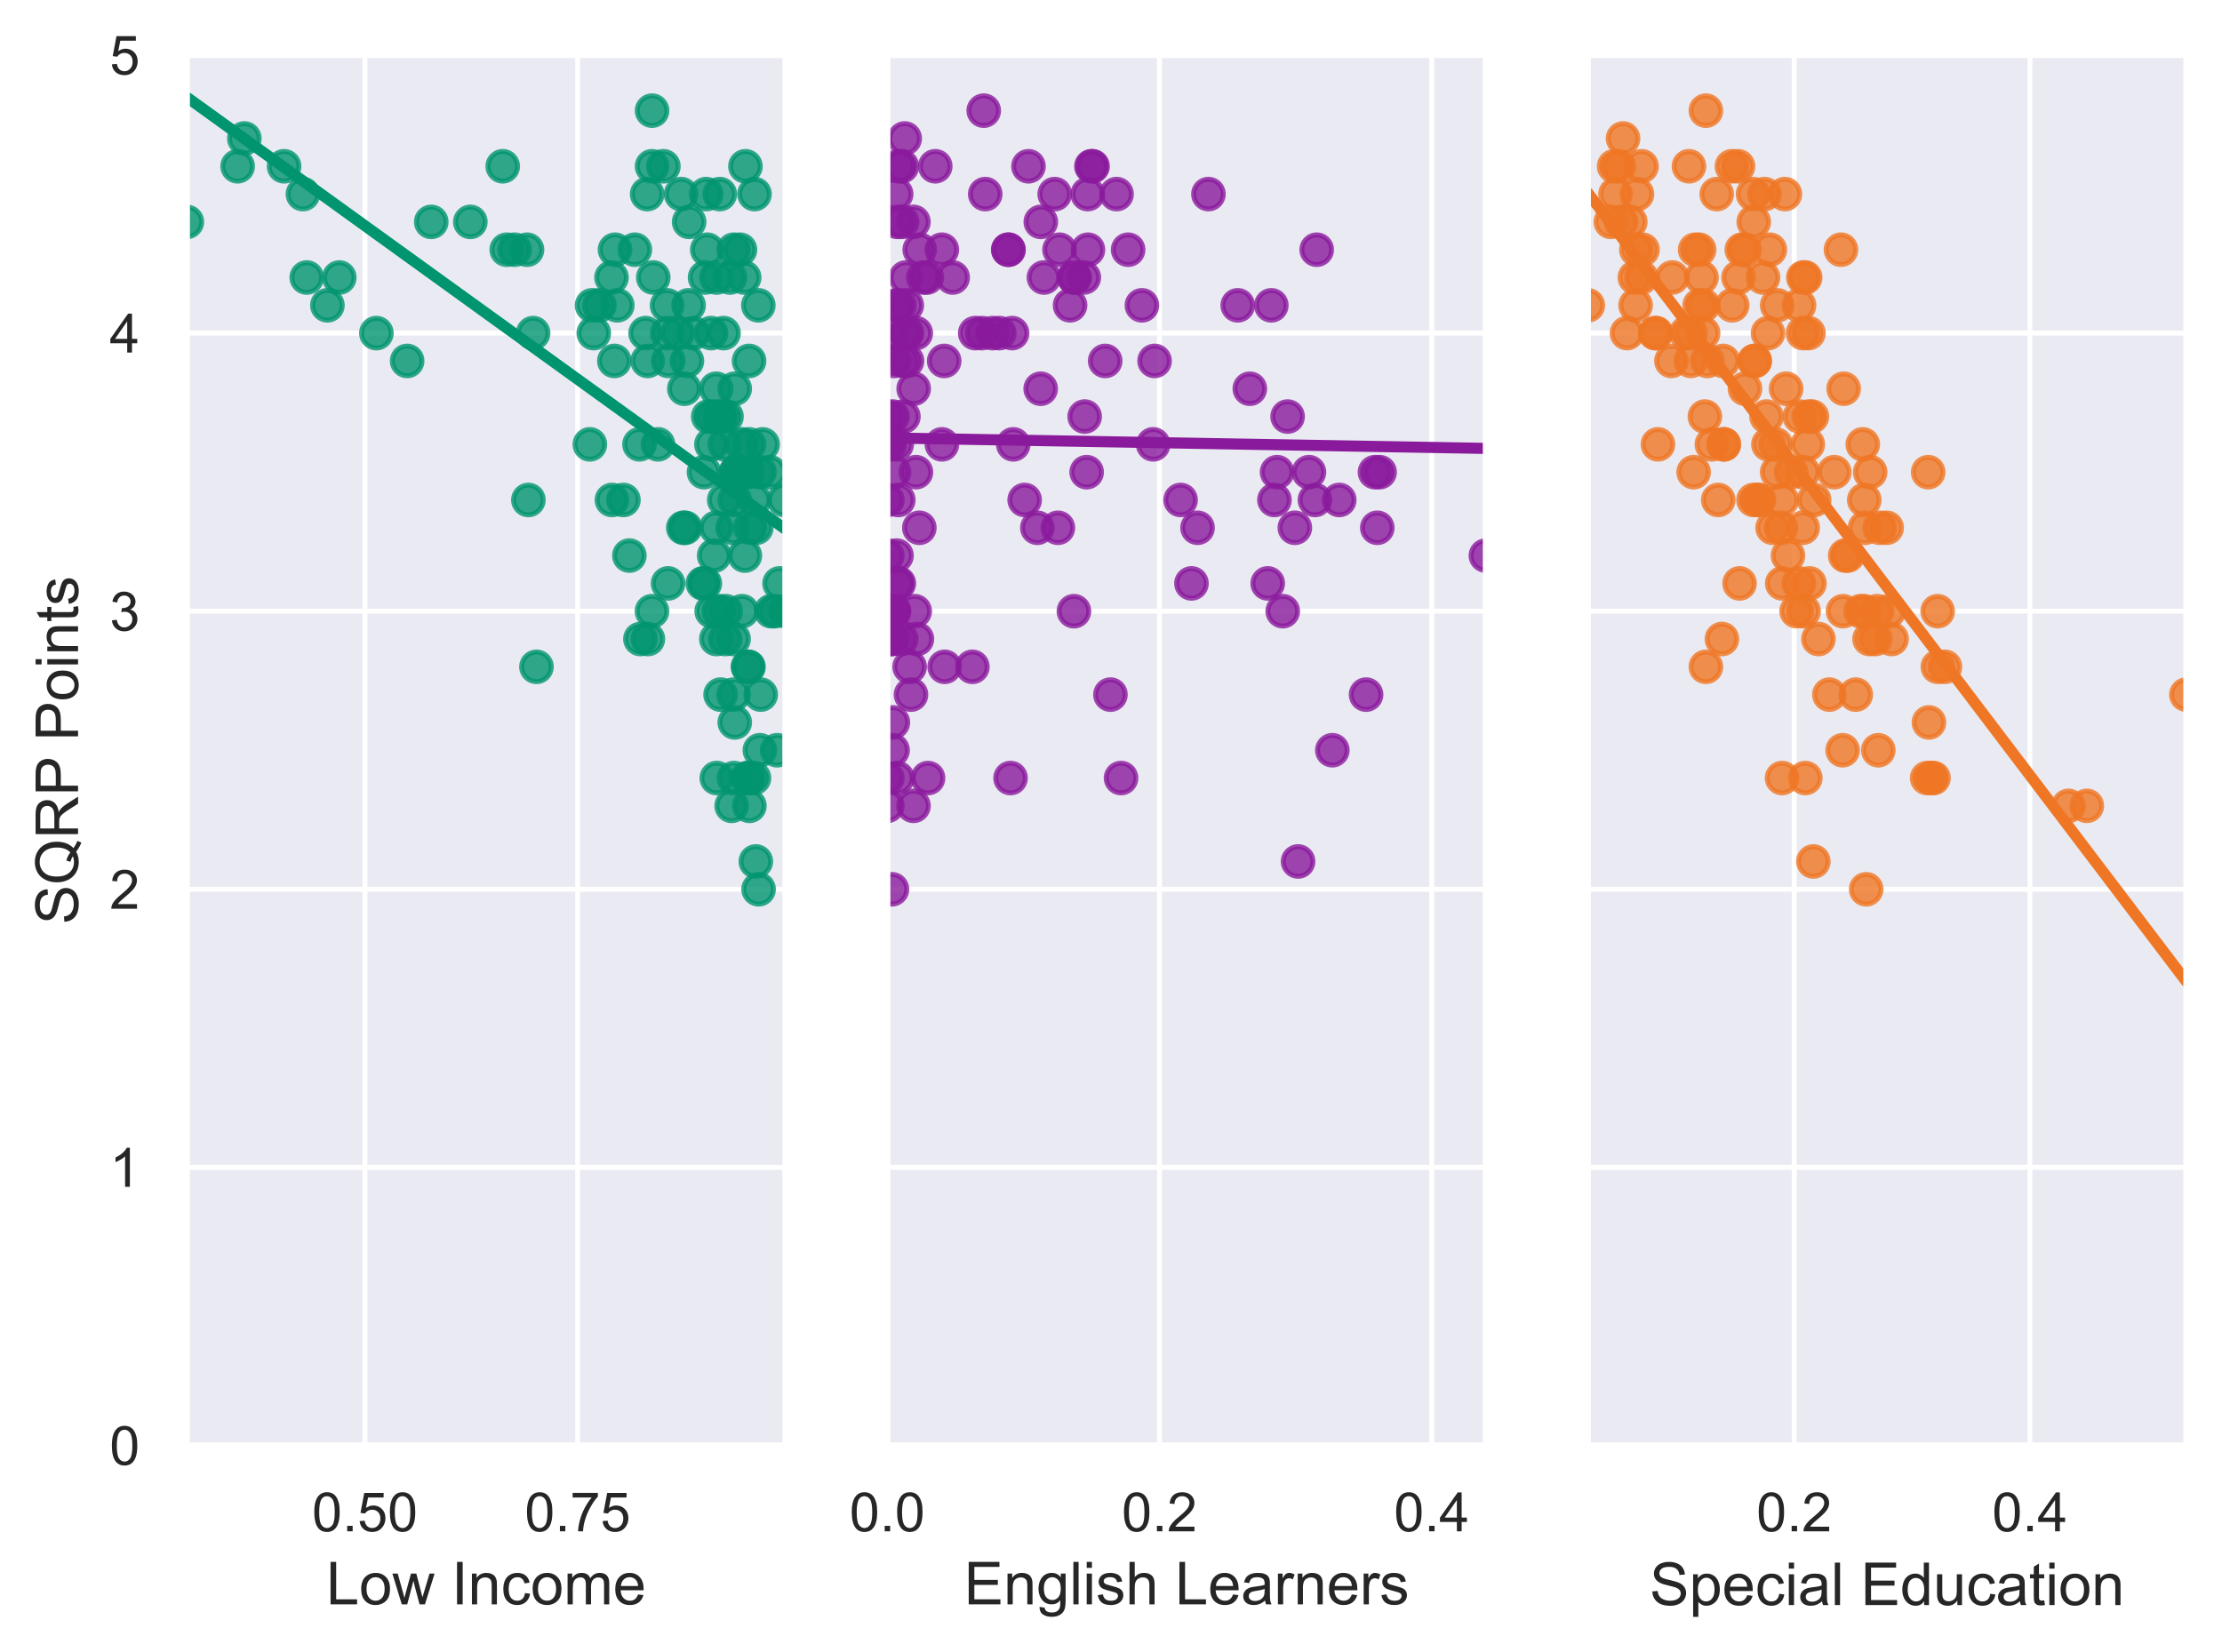 <?xml version="1.0" encoding="utf-8" standalone="no"?>
<!DOCTYPE svg PUBLIC "-//W3C//DTD SVG 1.1//EN"
  "http://www.w3.org/Graphics/SVG/1.1/DTD/svg11.dtd">
<!-- Created with matplotlib (https://matplotlib.org/) -->
<svg height="334.301pt" version="1.1" viewBox="0 0 449.451 334.301" width="449.451pt" xmlns="http://www.w3.org/2000/svg" xmlns:xlink="http://www.w3.org/1999/xlink">
 <defs>
  <style type="text/css">
*{stroke-linecap:butt;stroke-linejoin:round;}
  </style>
 </defs>
 <g id="figure_1">
  <g id="patch_1">
   <path d="M 0 334.301 
L 449.451 334.301 
L 449.451 0 
L 0 0 
z
" style="fill:#ffffff;"/>
  </g>
  <g id="axes_1">
   <g id="patch_2">
    <path d="M 37.791 292.421 
L 158.871 292.421 
L 158.871 11.137 
L 37.791 11.137 
z
" style="fill:#eaeaf2;"/>
   </g>
   <g id="matplotlib.axis_1">
    <g id="xtick_1">
     <g id="line2d_1">
      <path clip-path="url(#pd1dcdd92e5)" d="M 73.819 292.421 
L 73.819 11.137 
" style="fill:none;stroke:#ffffff;stroke-linecap:round;"/>
     </g>
     <g id="text_1">
      <!-- 0.50 -->
      <defs>
       <path d="M 4.156 35.297 
Q 4.156 48 6.766 55.734 
Q 9.375 63.484 14.516 67.672 
Q 19.672 71.875 27.484 71.875 
Q 33.25 71.875 37.594 69.547 
Q 41.938 67.234 44.766 62.859 
Q 47.609 58.5 49.219 52.219 
Q 50.828 45.953 50.828 35.297 
Q 50.828 22.703 48.234 14.969 
Q 45.656 7.234 40.5 3 
Q 35.359 -1.219 27.484 -1.219 
Q 17.141 -1.219 11.234 6.203 
Q 4.156 15.141 4.156 35.297 
z
M 13.188 35.297 
Q 13.188 17.672 17.312 11.828 
Q 21.438 6 27.484 6 
Q 33.547 6 37.672 11.859 
Q 41.797 17.719 41.797 35.297 
Q 41.797 52.984 37.672 58.781 
Q 33.547 64.594 27.391 64.594 
Q 21.344 64.594 17.719 59.469 
Q 13.188 52.938 13.188 35.297 
z
" id="ArialMT-48"/>
       <path d="M 9.078 0 
L 9.078 10.016 
L 19.094 10.016 
L 19.094 0 
z
" id="ArialMT-46"/>
       <path d="M 4.156 18.75 
L 13.375 19.531 
Q 14.406 12.797 18.141 9.391 
Q 21.875 6 27.156 6 
Q 33.5 6 37.891 10.781 
Q 42.281 15.578 42.281 23.484 
Q 42.281 31 38.062 35.344 
Q 33.844 39.703 27 39.703 
Q 22.75 39.703 19.328 37.766 
Q 15.922 35.844 13.969 32.766 
L 5.719 33.844 
L 12.641 70.609 
L 48.25 70.609 
L 48.25 62.203 
L 19.672 62.203 
L 15.828 42.969 
Q 22.266 47.469 29.344 47.469 
Q 38.719 47.469 45.156 40.969 
Q 51.609 34.469 51.609 24.266 
Q 51.609 14.547 45.953 7.469 
Q 39.062 -1.219 27.156 -1.219 
Q 17.391 -1.219 11.203 4.25 
Q 5.031 9.719 4.156 18.75 
z
" id="ArialMT-53"/>
      </defs>
      <g style="fill:#262626;" transform="translate(63.115 309.794)scale(0.11 -0.11)">
       <use xlink:href="#ArialMT-48"/>
       <use x="55.615" xlink:href="#ArialMT-46"/>
       <use x="83.398" xlink:href="#ArialMT-53"/>
       <use x="139.014" xlink:href="#ArialMT-48"/>
      </g>
     </g>
    </g>
    <g id="xtick_2">
     <g id="line2d_2">
      <path clip-path="url(#pd1dcdd92e5)" d="M 116.84 292.421 
L 116.84 11.137 
" style="fill:none;stroke:#ffffff;stroke-linecap:round;"/>
     </g>
     <g id="text_2">
      <!-- 0.75 -->
      <defs>
       <path d="M 4.734 62.203 
L 4.734 70.656 
L 51.078 70.656 
L 51.078 63.812 
Q 44.234 56.547 37.516 44.484 
Q 30.812 32.422 27.156 19.672 
Q 24.516 10.688 23.781 0 
L 14.75 0 
Q 14.891 8.453 18.062 20.406 
Q 21.234 32.375 27.172 43.484 
Q 33.109 54.594 39.797 62.203 
z
" id="ArialMT-55"/>
      </defs>
      <g style="fill:#262626;" transform="translate(106.136 309.794)scale(0.11 -0.11)">
       <use xlink:href="#ArialMT-48"/>
       <use x="55.615" xlink:href="#ArialMT-46"/>
       <use x="83.398" xlink:href="#ArialMT-55"/>
       <use x="139.014" xlink:href="#ArialMT-53"/>
      </g>
     </g>
    </g>
    <g id="text_3">
     <!-- Low Income -->
     <defs>
      <path d="M 7.328 0 
L 7.328 71.578 
L 16.797 71.578 
L 16.797 8.453 
L 52.047 8.453 
L 52.047 0 
z
" id="ArialMT-76"/>
      <path d="M 3.328 25.922 
Q 3.328 40.328 11.328 47.266 
Q 18.016 53.031 27.641 53.031 
Q 38.328 53.031 45.109 46.016 
Q 51.906 39.016 51.906 26.656 
Q 51.906 16.656 48.906 10.906 
Q 45.906 5.172 40.156 2 
Q 34.422 -1.172 27.641 -1.172 
Q 16.75 -1.172 10.031 5.812 
Q 3.328 12.797 3.328 25.922 
z
M 12.359 25.922 
Q 12.359 15.969 16.703 11.016 
Q 21.047 6.062 27.641 6.062 
Q 34.188 6.062 38.531 11.031 
Q 42.875 16.016 42.875 26.219 
Q 42.875 35.844 38.5 40.797 
Q 34.125 45.75 27.641 45.75 
Q 21.047 45.75 16.703 40.812 
Q 12.359 35.891 12.359 25.922 
z
" id="ArialMT-111"/>
      <path d="M 16.156 0 
L 0.297 51.859 
L 9.375 51.859 
L 17.625 21.922 
L 20.703 10.797 
Q 20.906 11.625 23.391 21.484 
L 31.641 51.859 
L 40.672 51.859 
L 48.438 21.781 
L 51.031 11.859 
L 54 21.875 
L 62.891 51.859 
L 71.438 51.859 
L 55.219 0 
L 46.094 0 
L 37.844 31.062 
L 35.844 39.891 
L 25.344 0 
z
" id="ArialMT-119"/>
      <path id="ArialMT-32"/>
      <path d="M 9.328 0 
L 9.328 71.578 
L 18.797 71.578 
L 18.797 0 
z
" id="ArialMT-73"/>
      <path d="M 6.594 0 
L 6.594 51.859 
L 14.5 51.859 
L 14.5 44.484 
Q 20.219 53.031 31 53.031 
Q 35.688 53.031 39.625 51.344 
Q 43.562 49.656 45.516 46.922 
Q 47.469 44.188 48.25 40.438 
Q 48.734 37.984 48.734 31.891 
L 48.734 0 
L 39.938 0 
L 39.938 31.547 
Q 39.938 36.922 38.906 39.578 
Q 37.891 42.234 35.281 43.812 
Q 32.672 45.406 29.156 45.406 
Q 23.531 45.406 19.453 41.844 
Q 15.375 38.281 15.375 28.328 
L 15.375 0 
z
" id="ArialMT-110"/>
      <path d="M 40.438 19 
L 49.078 17.875 
Q 47.656 8.938 41.812 3.875 
Q 35.984 -1.172 27.484 -1.172 
Q 16.844 -1.172 10.375 5.781 
Q 3.906 12.75 3.906 25.734 
Q 3.906 34.125 6.688 40.422 
Q 9.469 46.734 15.156 49.875 
Q 20.844 53.031 27.547 53.031 
Q 35.984 53.031 41.359 48.75 
Q 46.734 44.484 48.25 36.625 
L 39.703 35.297 
Q 38.484 40.531 35.375 43.156 
Q 32.281 45.797 27.875 45.797 
Q 21.234 45.797 17.078 41.031 
Q 12.938 36.281 12.938 25.984 
Q 12.938 15.531 16.938 10.797 
Q 20.953 6.062 27.391 6.062 
Q 32.562 6.062 36.031 9.234 
Q 39.5 12.406 40.438 19 
z
" id="ArialMT-99"/>
      <path d="M 6.594 0 
L 6.594 51.859 
L 14.453 51.859 
L 14.453 44.578 
Q 16.891 48.391 20.938 50.703 
Q 25 53.031 30.172 53.031 
Q 35.938 53.031 39.625 50.641 
Q 43.312 48.25 44.828 43.953 
Q 50.984 53.031 60.844 53.031 
Q 68.562 53.031 72.703 48.75 
Q 76.859 44.484 76.859 35.594 
L 76.859 0 
L 68.109 0 
L 68.109 32.672 
Q 68.109 37.938 67.25 40.25 
Q 66.406 42.578 64.156 43.984 
Q 61.922 45.406 58.891 45.406 
Q 53.422 45.406 49.797 41.766 
Q 46.188 38.141 46.188 30.125 
L 46.188 0 
L 37.406 0 
L 37.406 33.688 
Q 37.406 39.547 35.25 42.469 
Q 33.109 45.406 28.219 45.406 
Q 24.516 45.406 21.359 43.453 
Q 18.219 41.5 16.797 37.734 
Q 15.375 33.984 15.375 26.906 
L 15.375 0 
z
" id="ArialMT-109"/>
      <path d="M 42.094 16.703 
L 51.172 15.578 
Q 49.031 7.625 43.219 3.219 
Q 37.406 -1.172 28.375 -1.172 
Q 17 -1.172 10.328 5.828 
Q 3.656 12.844 3.656 25.484 
Q 3.656 38.578 10.391 45.797 
Q 17.141 53.031 27.875 53.031 
Q 38.281 53.031 44.875 45.953 
Q 51.469 38.875 51.469 26.031 
Q 51.469 25.25 51.422 23.688 
L 12.75 23.688 
Q 13.234 15.141 17.578 10.594 
Q 21.922 6.062 28.422 6.062 
Q 33.25 6.062 36.672 8.594 
Q 40.094 11.141 42.094 16.703 
z
M 13.234 30.906 
L 42.188 30.906 
Q 41.609 37.453 38.875 40.719 
Q 34.672 45.797 27.984 45.797 
Q 21.922 45.797 17.797 41.75 
Q 13.672 37.703 13.234 30.906 
z
" id="ArialMT-101"/>
     </defs>
     <g style="fill:#262626;" transform="translate(65.984 324.57)scale(0.12 -0.12)">
      <use xlink:href="#ArialMT-76"/>
      <use x="55.615" xlink:href="#ArialMT-111"/>
      <use x="111.23" xlink:href="#ArialMT-119"/>
      <use x="183.447" xlink:href="#ArialMT-32"/>
      <use x="211.23" xlink:href="#ArialMT-73"/>
      <use x="239.014" xlink:href="#ArialMT-110"/>
      <use x="294.629" xlink:href="#ArialMT-99"/>
      <use x="344.629" xlink:href="#ArialMT-111"/>
      <use x="400.244" xlink:href="#ArialMT-109"/>
      <use x="483.545" xlink:href="#ArialMT-101"/>
     </g>
    </g>
   </g>
   <g id="matplotlib.axis_2">
    <g id="ytick_1">
     <g id="line2d_3">
      <path clip-path="url(#pd1dcdd92e5)" d="M 37.791 292.421 
L 158.871 292.421 
" style="fill:none;stroke:#ffffff;stroke-linecap:round;"/>
     </g>
     <g id="text_4">
      <!-- 0 -->
      <g style="fill:#262626;" transform="translate(22.174 296.357)scale(0.11 -0.11)">
       <use xlink:href="#ArialMT-48"/>
      </g>
     </g>
    </g>
    <g id="ytick_2">
     <g id="line2d_4">
      <path clip-path="url(#pd1dcdd92e5)" d="M 37.791 236.164 
L 158.871 236.164 
" style="fill:none;stroke:#ffffff;stroke-linecap:round;"/>
     </g>
     <g id="text_5">
      <!-- 1 -->
      <defs>
       <path d="M 37.25 0 
L 28.469 0 
L 28.469 56 
Q 25.297 52.984 20.141 49.953 
Q 14.984 46.922 10.891 45.406 
L 10.891 53.906 
Q 18.266 57.375 23.781 62.297 
Q 29.297 67.234 31.594 71.875 
L 37.25 71.875 
z
" id="ArialMT-49"/>
      </defs>
      <g style="fill:#262626;" transform="translate(22.174 240.101)scale(0.11 -0.11)">
       <use xlink:href="#ArialMT-49"/>
      </g>
     </g>
    </g>
    <g id="ytick_3">
     <g id="line2d_5">
      <path clip-path="url(#pd1dcdd92e5)" d="M 37.791 179.907 
L 158.871 179.907 
" style="fill:none;stroke:#ffffff;stroke-linecap:round;"/>
     </g>
     <g id="text_6">
      <!-- 2 -->
      <defs>
       <path d="M 50.344 8.453 
L 50.344 0 
L 3.031 0 
Q 2.938 3.172 4.047 6.109 
Q 5.859 10.938 9.828 15.625 
Q 13.812 20.312 21.344 26.469 
Q 33.016 36.031 37.109 41.625 
Q 41.219 47.219 41.219 52.203 
Q 41.219 57.422 37.469 61 
Q 33.734 64.594 27.734 64.594 
Q 21.391 64.594 17.578 60.781 
Q 13.766 56.984 13.719 50.25 
L 4.688 51.172 
Q 5.609 61.281 11.656 66.578 
Q 17.719 71.875 27.938 71.875 
Q 38.234 71.875 44.234 66.156 
Q 50.25 60.453 50.25 52 
Q 50.25 47.703 48.484 43.547 
Q 46.734 39.406 42.656 34.812 
Q 38.578 30.219 29.109 22.219 
Q 21.188 15.578 18.938 13.203 
Q 16.703 10.844 15.234 8.453 
z
" id="ArialMT-50"/>
      </defs>
      <g style="fill:#262626;" transform="translate(22.174 183.844)scale(0.11 -0.11)">
       <use xlink:href="#ArialMT-50"/>
      </g>
     </g>
    </g>
    <g id="ytick_4">
     <g id="line2d_6">
      <path clip-path="url(#pd1dcdd92e5)" d="M 37.791 123.65 
L 158.871 123.65 
" style="fill:none;stroke:#ffffff;stroke-linecap:round;"/>
     </g>
     <g id="text_7">
      <!-- 3 -->
      <defs>
       <path d="M 4.203 18.891 
L 12.984 20.062 
Q 14.5 12.594 18.141 9.297 
Q 21.781 6 27 6 
Q 33.203 6 37.469 10.297 
Q 41.75 14.594 41.75 20.953 
Q 41.75 27 37.797 30.922 
Q 33.844 34.859 27.734 34.859 
Q 25.25 34.859 21.531 33.891 
L 22.516 41.609 
Q 23.391 41.5 23.922 41.5 
Q 29.547 41.5 34.031 44.422 
Q 38.531 47.359 38.531 53.469 
Q 38.531 58.297 35.25 61.469 
Q 31.984 64.656 26.812 64.656 
Q 21.688 64.656 18.266 61.422 
Q 14.844 58.203 13.875 51.766 
L 5.078 53.328 
Q 6.688 62.156 12.391 67.016 
Q 18.109 71.875 26.609 71.875 
Q 32.469 71.875 37.391 69.359 
Q 42.328 66.844 44.938 62.5 
Q 47.562 58.156 47.562 53.266 
Q 47.562 48.641 45.062 44.828 
Q 42.578 41.016 37.703 38.766 
Q 44.047 37.312 47.562 32.688 
Q 51.078 28.078 51.078 21.141 
Q 51.078 11.766 44.234 5.25 
Q 37.406 -1.266 26.953 -1.266 
Q 17.531 -1.266 11.297 4.344 
Q 5.078 9.969 4.203 18.891 
z
" id="ArialMT-51"/>
      </defs>
      <g style="fill:#262626;" transform="translate(22.174 127.587)scale(0.11 -0.11)">
       <use xlink:href="#ArialMT-51"/>
      </g>
     </g>
    </g>
    <g id="ytick_5">
     <g id="line2d_7">
      <path clip-path="url(#pd1dcdd92e5)" d="M 37.791 67.394 
L 158.871 67.394 
" style="fill:none;stroke:#ffffff;stroke-linecap:round;"/>
     </g>
     <g id="text_8">
      <!-- 4 -->
      <defs>
       <path d="M 32.328 0 
L 32.328 17.141 
L 1.266 17.141 
L 1.266 25.203 
L 33.938 71.578 
L 41.109 71.578 
L 41.109 25.203 
L 50.781 25.203 
L 50.781 17.141 
L 41.109 17.141 
L 41.109 0 
z
M 32.328 25.203 
L 32.328 57.469 
L 9.906 25.203 
z
" id="ArialMT-52"/>
      </defs>
      <g style="fill:#262626;" transform="translate(22.174 71.33)scale(0.11 -0.11)">
       <use xlink:href="#ArialMT-52"/>
      </g>
     </g>
    </g>
    <g id="ytick_6">
     <g id="line2d_8">
      <path clip-path="url(#pd1dcdd92e5)" d="M 37.791 11.137 
L 158.871 11.137 
" style="fill:none;stroke:#ffffff;stroke-linecap:round;"/>
     </g>
     <g id="text_9">
      <!-- 5 -->
      <g style="fill:#262626;" transform="translate(22.174 15.074)scale(0.11 -0.11)">
       <use xlink:href="#ArialMT-53"/>
      </g>
     </g>
    </g>
    <g id="text_10">
     <!-- SQRP Points -->
     <defs>
      <path d="M 4.5 23 
L 13.422 23.781 
Q 14.062 18.406 16.375 14.969 
Q 18.703 11.531 23.578 9.406 
Q 28.469 7.281 34.578 7.281 
Q 39.984 7.281 44.141 8.891 
Q 48.297 10.5 50.312 13.297 
Q 52.344 16.109 52.344 19.438 
Q 52.344 22.797 50.391 25.312 
Q 48.438 27.828 43.953 29.547 
Q 41.062 30.672 31.203 33.031 
Q 21.344 35.406 17.391 37.5 
Q 12.25 40.188 9.734 44.156 
Q 7.234 48.141 7.234 53.078 
Q 7.234 58.5 10.297 63.203 
Q 13.375 67.922 19.281 70.359 
Q 25.203 72.797 32.422 72.797 
Q 40.375 72.797 46.453 70.234 
Q 52.547 67.672 55.812 62.688 
Q 59.078 57.719 59.328 51.422 
L 50.25 50.734 
Q 49.516 57.516 45.281 60.984 
Q 41.062 64.453 32.812 64.453 
Q 24.219 64.453 20.281 61.297 
Q 16.359 58.156 16.359 53.719 
Q 16.359 49.859 19.141 47.359 
Q 21.875 44.875 33.422 42.266 
Q 44.969 39.656 49.266 37.703 
Q 55.516 34.812 58.484 30.391 
Q 61.469 25.984 61.469 20.219 
Q 61.469 14.5 58.203 9.438 
Q 54.938 4.391 48.797 1.578 
Q 42.672 -1.219 35.016 -1.219 
Q 25.297 -1.219 18.719 1.609 
Q 12.156 4.438 8.422 10.125 
Q 4.688 15.828 4.5 23 
z
" id="ArialMT-83"/>
      <path d="M 61.969 7.672 
Q 68.562 3.125 74.125 1.031 
L 71.344 -5.562 
Q 63.625 -2.781 55.953 3.219 
Q 48 -1.219 38.375 -1.219 
Q 28.656 -1.219 20.75 3.469 
Q 12.844 8.156 8.562 16.641 
Q 4.297 25.141 4.297 35.797 
Q 4.297 46.391 8.594 55.078 
Q 12.891 63.766 20.828 68.312 
Q 28.766 72.859 38.578 72.859 
Q 48.484 72.859 56.438 68.141 
Q 64.406 63.422 68.578 54.953 
Q 72.75 46.484 72.75 35.844 
Q 72.75 27 70.062 19.938 
Q 67.391 12.891 61.969 7.672 
z
M 41.109 19.781 
Q 49.312 17.484 54.641 12.938 
Q 62.984 20.562 62.984 35.844 
Q 62.984 44.531 60.031 51.016 
Q 57.078 57.516 51.391 61.109 
Q 45.703 64.703 38.625 64.703 
Q 28.031 64.703 21.047 57.453 
Q 14.062 50.203 14.062 35.797 
Q 14.062 21.828 20.969 14.359 
Q 27.875 6.891 38.625 6.891 
Q 43.703 6.891 48.188 8.797 
Q 43.75 11.672 38.812 12.891 
z
" id="ArialMT-81"/>
      <path d="M 7.859 0 
L 7.859 71.578 
L 39.594 71.578 
Q 49.172 71.578 54.141 69.641 
Q 59.125 67.719 62.109 62.828 
Q 65.094 57.953 65.094 52.047 
Q 65.094 44.438 60.156 39.203 
Q 55.219 33.984 44.922 32.562 
Q 48.688 30.766 50.641 29 
Q 54.781 25.203 58.5 19.484 
L 70.953 0 
L 59.031 0 
L 49.562 14.891 
Q 45.406 21.344 42.719 24.75 
Q 40.047 28.172 37.922 29.531 
Q 35.797 30.906 33.594 31.453 
Q 31.984 31.781 28.328 31.781 
L 17.328 31.781 
L 17.328 0 
z
M 17.328 39.984 
L 37.703 39.984 
Q 44.188 39.984 47.844 41.328 
Q 51.516 42.672 53.422 45.625 
Q 55.328 48.578 55.328 52.047 
Q 55.328 57.125 51.641 60.391 
Q 47.953 63.672 39.984 63.672 
L 17.328 63.672 
z
" id="ArialMT-82"/>
      <path d="M 7.719 0 
L 7.719 71.578 
L 34.719 71.578 
Q 41.844 71.578 45.609 70.906 
Q 50.875 70.016 54.438 67.547 
Q 58.016 65.094 60.188 60.641 
Q 62.359 56.203 62.359 50.875 
Q 62.359 41.75 56.547 35.422 
Q 50.734 29.109 35.547 29.109 
L 17.188 29.109 
L 17.188 0 
z
M 17.188 37.547 
L 35.688 37.547 
Q 44.875 37.547 48.734 40.969 
Q 52.594 44.391 52.594 50.594 
Q 52.594 55.078 50.312 58.266 
Q 48.047 61.469 44.344 62.5 
Q 41.938 63.141 35.5 63.141 
L 17.188 63.141 
z
" id="ArialMT-80"/>
      <path d="M 6.641 61.469 
L 6.641 71.578 
L 15.438 71.578 
L 15.438 61.469 
z
M 6.641 0 
L 6.641 51.859 
L 15.438 51.859 
L 15.438 0 
z
" id="ArialMT-105"/>
      <path d="M 25.781 7.859 
L 27.047 0.094 
Q 23.344 -0.688 20.406 -0.688 
Q 15.625 -0.688 12.984 0.828 
Q 10.359 2.344 9.281 4.812 
Q 8.203 7.281 8.203 15.188 
L 8.203 45.016 
L 1.766 45.016 
L 1.766 51.859 
L 8.203 51.859 
L 8.203 64.703 
L 16.938 69.969 
L 16.938 51.859 
L 25.781 51.859 
L 25.781 45.016 
L 16.938 45.016 
L 16.938 14.703 
Q 16.938 10.938 17.406 9.859 
Q 17.875 8.797 18.922 8.156 
Q 19.969 7.516 21.922 7.516 
Q 23.391 7.516 25.781 7.859 
z
" id="ArialMT-116"/>
      <path d="M 3.078 15.484 
L 11.766 16.844 
Q 12.5 11.625 15.844 8.844 
Q 19.188 6.062 25.203 6.062 
Q 31.25 6.062 34.172 8.516 
Q 37.109 10.984 37.109 14.312 
Q 37.109 17.281 34.516 19 
Q 32.719 20.172 25.531 21.969 
Q 15.875 24.422 12.141 26.203 
Q 8.406 27.984 6.469 31.125 
Q 4.547 34.281 4.547 38.094 
Q 4.547 41.547 6.125 44.5 
Q 7.719 47.469 10.453 49.422 
Q 12.5 50.922 16.031 51.969 
Q 19.578 53.031 23.641 53.031 
Q 29.734 53.031 34.344 51.266 
Q 38.969 49.516 41.156 46.5 
Q 43.359 43.5 44.188 38.484 
L 35.594 37.312 
Q 35.016 41.312 32.203 43.547 
Q 29.391 45.797 24.266 45.797 
Q 18.219 45.797 15.625 43.797 
Q 13.031 41.797 13.031 39.109 
Q 13.031 37.406 14.109 36.031 
Q 15.188 34.625 17.484 33.688 
Q 18.797 33.203 25.25 31.453 
Q 34.578 28.953 38.25 27.359 
Q 41.938 25.781 44.031 22.75 
Q 46.141 19.734 46.141 15.234 
Q 46.141 10.844 43.578 6.953 
Q 41.016 3.078 36.172 0.953 
Q 31.344 -1.172 25.25 -1.172 
Q 15.141 -1.172 9.844 3.031 
Q 4.547 7.234 3.078 15.484 
z
" id="ArialMT-115"/>
     </defs>
     <g style="fill:#262626;" transform="translate(15.789 187.02)rotate(-90)scale(0.12 -0.12)">
      <use xlink:href="#ArialMT-83"/>
      <use x="66.699" xlink:href="#ArialMT-81"/>
      <use x="144.482" xlink:href="#ArialMT-82"/>
      <use x="216.699" xlink:href="#ArialMT-80"/>
      <use x="281.648" xlink:href="#ArialMT-32"/>
      <use x="309.432" xlink:href="#ArialMT-80"/>
      <use x="376.131" xlink:href="#ArialMT-111"/>
      <use x="431.746" xlink:href="#ArialMT-105"/>
      <use x="453.963" xlink:href="#ArialMT-110"/>
      <use x="509.578" xlink:href="#ArialMT-116"/>
      <use x="537.361" xlink:href="#ArialMT-115"/>
     </g>
    </g>
   </g>
   <g id="PathCollection_1">
    <defs>
     <path d="M 0 3 
C 0.796 3 1.559 2.684 2.121 2.121 
C 2.684 1.559 3 0.796 3 0 
C 3 -0.796 2.684 -1.559 2.121 -2.121 
C 1.559 -2.684 0.796 -3 0 -3 
C -0.796 -3 -1.559 -2.684 -2.121 -2.121 
C -2.684 -1.559 -3 -0.796 -3 0 
C -3 0.796 -2.684 1.559 -2.121 2.121 
C -1.559 2.684 -0.796 3 0 3 
z
" id="m57b0f28d95" style="stroke:#00956e;stroke-opacity:0.8;"/>
    </defs>
    <g clip-path="url(#pd1dcdd92e5)">
     <use style="fill:#00956e;fill-opacity:0.8;stroke:#00956e;stroke-opacity:0.8;" x="142.838" xlink:href="#m57b0f28d95" y="39.265"/>
     <use style="fill:#00956e;fill-opacity:0.8;stroke:#00956e;stroke-opacity:0.8;" x="142.57" xlink:href="#m57b0f28d95" y="118.025"/>
     <use style="fill:#00956e;fill-opacity:0.8;stroke:#00956e;stroke-opacity:0.8;" x="142.402" xlink:href="#m57b0f28d95" y="95.522"/>
     <use style="fill:#00956e;fill-opacity:0.8;stroke:#00956e;stroke-opacity:0.8;" x="146.597" xlink:href="#m57b0f28d95" y="89.896"/>
     <use style="fill:#00956e;fill-opacity:0.8;stroke:#00956e;stroke-opacity:0.8;" x="145.972" xlink:href="#m57b0f28d95" y="84.271"/>
     <use style="fill:#00956e;fill-opacity:0.8;stroke:#00956e;stroke-opacity:0.8;" x="143.063" xlink:href="#m57b0f28d95" y="50.517"/>
     <use style="fill:#00956e;fill-opacity:0.8;stroke:#00956e;stroke-opacity:0.8;" x="151.762" xlink:href="#m57b0f28d95" y="106.773"/>
     <use style="fill:#00956e;fill-opacity:0.8;stroke:#00956e;stroke-opacity:0.8;" x="106.877" xlink:href="#m57b0f28d95" y="101.148"/>
     <use style="fill:#00956e;fill-opacity:0.8;stroke:#00956e;stroke-opacity:0.8;" x="144.458" xlink:href="#m57b0f28d95" y="112.399"/>
     <use style="fill:#00956e;fill-opacity:0.8;stroke:#00956e;stroke-opacity:0.8;" x="146.693" xlink:href="#m57b0f28d95" y="129.276"/>
     <use style="fill:#00956e;fill-opacity:0.8;stroke:#00956e;stroke-opacity:0.8;" x="148.473" xlink:href="#m57b0f28d95" y="157.404"/>
     <use style="fill:#00956e;fill-opacity:0.8;stroke:#00956e;stroke-opacity:0.8;" x="154.264" xlink:href="#m57b0f28d95" y="89.896"/>
     <use style="fill:#00956e;fill-opacity:0.8;stroke:#00956e;stroke-opacity:0.8;" x="146.781" xlink:href="#m57b0f28d95" y="123.65"/>
     <use style="fill:#00956e;fill-opacity:0.8;stroke:#00956e;stroke-opacity:0.8;" x="151.289" xlink:href="#m57b0f28d95" y="134.902"/>
     <use style="fill:#00956e;fill-opacity:0.8;stroke:#00956e;stroke-opacity:0.8;" x="119.315" xlink:href="#m57b0f28d95" y="89.896"/>
     <use style="fill:#00956e;fill-opacity:0.8;stroke:#00956e;stroke-opacity:0.8;" x="153.444" xlink:href="#m57b0f28d95" y="179.907"/>
     <use style="fill:#00956e;fill-opacity:0.8;stroke:#00956e;stroke-opacity:0.8;" x="131.051" xlink:href="#m57b0f28d95" y="129.276"/>
     <use style="fill:#00956e;fill-opacity:0.8;stroke:#00956e;stroke-opacity:0.8;" x="148.615" xlink:href="#m57b0f28d95" y="78.645"/>
     <use style="fill:#00956e;fill-opacity:0.8;stroke:#00956e;stroke-opacity:0.8;" x="148.19" xlink:href="#m57b0f28d95" y="106.773"/>
     <use style="fill:#00956e;fill-opacity:0.8;stroke:#00956e;stroke-opacity:0.8;" x="68.628" xlink:href="#m57b0f28d95" y="56.142"/>
     <use style="fill:#00956e;fill-opacity:0.8;stroke:#00956e;stroke-opacity:0.8;" x="157.682" xlink:href="#m57b0f28d95" y="118.025"/>
     <use style="fill:#00956e;fill-opacity:0.8;stroke:#00956e;stroke-opacity:0.8;" x="153.387" xlink:href="#m57b0f28d95" y="61.768"/>
     <use style="fill:#00956e;fill-opacity:0.8;stroke:#00956e;stroke-opacity:0.8;" x="153.7" xlink:href="#m57b0f28d95" y="151.779"/>
     <use style="fill:#00956e;fill-opacity:0.8;stroke:#00956e;stroke-opacity:0.8;" x="57.464" xlink:href="#m57b0f28d95" y="33.639"/>
     <use style="fill:#00956e;fill-opacity:0.8;stroke:#00956e;stroke-opacity:0.8;" x="106.602" xlink:href="#m57b0f28d95" y="50.517"/>
     <use style="fill:#00956e;fill-opacity:0.8;stroke:#00956e;stroke-opacity:0.8;" x="144.856" xlink:href="#m57b0f28d95" y="106.773"/>
     <use style="fill:#00956e;fill-opacity:0.8;stroke:#00956e;stroke-opacity:0.8;" x="119.763" xlink:href="#m57b0f28d95" y="61.768"/>
     <use style="fill:#00956e;fill-opacity:0.8;stroke:#00956e;stroke-opacity:0.8;" x="153.609" xlink:href="#m57b0f28d95" y="95.522"/>
     <use style="fill:#00956e;fill-opacity:0.8;stroke:#00956e;stroke-opacity:0.8;" x="148.887" xlink:href="#m57b0f28d95" y="95.522"/>
     <use style="fill:#00956e;fill-opacity:0.8;stroke:#00956e;stroke-opacity:0.8;" x="124.267" xlink:href="#m57b0f28d95" y="73.019"/>
     <use style="fill:#00956e;fill-opacity:0.8;stroke:#00956e;stroke-opacity:0.8;" x="148.388" xlink:href="#m57b0f28d95" y="140.527"/>
     <use style="fill:#00956e;fill-opacity:0.8;stroke:#00956e;stroke-opacity:0.8;" x="148.876" xlink:href="#m57b0f28d95" y="95.522"/>
     <use style="fill:#00956e;fill-opacity:0.8;stroke:#00956e;stroke-opacity:0.8;" x="144.989" xlink:href="#m57b0f28d95" y="157.404"/>
     <use style="fill:#00956e;fill-opacity:0.8;stroke:#00956e;stroke-opacity:0.8;" x="108.513" xlink:href="#m57b0f28d95" y="134.902"/>
     <use style="fill:#00956e;fill-opacity:0.8;stroke:#00956e;stroke-opacity:0.8;" x="142.164" xlink:href="#m57b0f28d95" y="118.025"/>
     <use style="fill:#00956e;fill-opacity:0.8;stroke:#00956e;stroke-opacity:0.8;" x="138.607" xlink:href="#m57b0f28d95" y="106.773"/>
     <use style="fill:#00956e;fill-opacity:0.8;stroke:#00956e;stroke-opacity:0.8;" x="150.093" xlink:href="#m57b0f28d95" y="123.65"/>
     <use style="fill:#00956e;fill-opacity:0.8;stroke:#00956e;stroke-opacity:0.8;" x="76.133" xlink:href="#m57b0f28d95" y="67.394"/>
     <use style="fill:#00956e;fill-opacity:0.8;stroke:#00956e;stroke-opacity:0.8;" x="158.629" xlink:href="#m57b0f28d95" y="101.148"/>
     <use style="fill:#00956e;fill-opacity:0.8;stroke:#00956e;stroke-opacity:0.8;" x="131.875" xlink:href="#m57b0f28d95" y="123.65"/>
     <use style="fill:#00956e;fill-opacity:0.8;stroke:#00956e;stroke-opacity:0.8;" x="151.256" xlink:href="#m57b0f28d95" y="95.522"/>
     <use style="fill:#00956e;fill-opacity:0.8;stroke:#00956e;stroke-opacity:0.8;" x="148.635" xlink:href="#m57b0f28d95" y="101.148"/>
     <use style="fill:#00956e;fill-opacity:0.8;stroke:#00956e;stroke-opacity:0.8;" x="135.131" xlink:href="#m57b0f28d95" y="118.025"/>
     <use style="fill:#00956e;fill-opacity:0.8;stroke:#00956e;stroke-opacity:0.8;" x="144.133" xlink:href="#m57b0f28d95" y="84.271"/>
     <use style="fill:#00956e;fill-opacity:0.8;stroke:#00956e;stroke-opacity:0.8;" x="152.615" xlink:href="#m57b0f28d95" y="39.265"/>
     <use style="fill:#00956e;fill-opacity:0.8;stroke:#00956e;stroke-opacity:0.8;" x="149.681" xlink:href="#m57b0f28d95" y="50.517"/>
     <use style="fill:#00956e;fill-opacity:0.8;stroke:#00956e;stroke-opacity:0.8;" x="61.276" xlink:href="#m57b0f28d95" y="39.265"/>
     <use style="fill:#00956e;fill-opacity:0.8;stroke:#00956e;stroke-opacity:0.8;" x="137.068" xlink:href="#m57b0f28d95" y="67.394"/>
     <use style="fill:#00956e;fill-opacity:0.8;stroke:#00956e;stroke-opacity:0.8;" x="101.691" xlink:href="#m57b0f28d95" y="33.639"/>
     <use style="fill:#00956e;fill-opacity:0.8;stroke:#00956e;stroke-opacity:0.8;" x="95.139" xlink:href="#m57b0f28d95" y="44.891"/>
     <use style="fill:#00956e;fill-opacity:0.8;stroke:#00956e;stroke-opacity:0.8;" x="131.002" xlink:href="#m57b0f28d95" y="73.019"/>
     <use style="fill:#00956e;fill-opacity:0.8;stroke:#00956e;stroke-opacity:0.8;" x="151.517" xlink:href="#m57b0f28d95" y="73.019"/>
     <use style="fill:#00956e;fill-opacity:0.8;stroke:#00956e;stroke-opacity:0.8;" x="124.863" xlink:href="#m57b0f28d95" y="61.768"/>
     <use style="fill:#00956e;fill-opacity:0.8;stroke:#00956e;stroke-opacity:0.8;" x="135.175" xlink:href="#m57b0f28d95" y="73.019"/>
     <use style="fill:#00956e;fill-opacity:0.8;stroke:#00956e;stroke-opacity:0.8;" x="144.872" xlink:href="#m57b0f28d95" y="78.645"/>
     <use style="fill:#00956e;fill-opacity:0.8;stroke:#00956e;stroke-opacity:0.8;" x="156.703" xlink:href="#m57b0f28d95" y="123.65"/>
     <use style="fill:#00956e;fill-opacity:0.8;stroke:#00956e;stroke-opacity:0.8;" x="49.426" xlink:href="#m57b0f28d95" y="28.014"/>
     <use style="fill:#00956e;fill-opacity:0.8;stroke:#00956e;stroke-opacity:0.8;" x="121.248" xlink:href="#m57b0f28d95" y="61.768"/>
     <use style="fill:#00956e;fill-opacity:0.8;stroke:#00956e;stroke-opacity:0.8;" x="148.622" xlink:href="#m57b0f28d95" y="146.153"/>
     <use style="fill:#00956e;fill-opacity:0.8;stroke:#00956e;stroke-opacity:0.8;" x="134.184" xlink:href="#m57b0f28d95" y="33.639"/>
     <use style="fill:#00956e;fill-opacity:0.8;stroke:#00956e;stroke-opacity:0.8;" x="155.717" xlink:href="#m57b0f28d95" y="95.522"/>
     <use style="fill:#00956e;fill-opacity:0.8;stroke:#00956e;stroke-opacity:0.8;" x="87.229" xlink:href="#m57b0f28d95" y="44.891"/>
     <use style="fill:#00956e;fill-opacity:0.8;stroke:#00956e;stroke-opacity:0.8;" x="48.068" xlink:href="#m57b0f28d95" y="33.639"/>
     <use style="fill:#00956e;fill-opacity:0.8;stroke:#00956e;stroke-opacity:0.8;" x="151.454" xlink:href="#m57b0f28d95" y="157.404"/>
     <use style="fill:#00956e;fill-opacity:0.8;stroke:#00956e;stroke-opacity:0.8;" x="145.52" xlink:href="#m57b0f28d95" y="84.271"/>
     <use style="fill:#00956e;fill-opacity:0.8;stroke:#00956e;stroke-opacity:0.8;" x="102.499" xlink:href="#m57b0f28d95" y="50.517"/>
     <use style="fill:#00956e;fill-opacity:0.8;stroke:#00956e;stroke-opacity:0.8;" x="139.279" xlink:href="#m57b0f28d95" y="61.768"/>
     <use style="fill:#00956e;fill-opacity:0.8;stroke:#00956e;stroke-opacity:0.8;" x="138.42" xlink:href="#m57b0f28d95" y="78.645"/>
     <use style="fill:#00956e;fill-opacity:0.8;stroke:#00956e;stroke-opacity:0.8;" x="152.506" xlink:href="#m57b0f28d95" y="157.404"/>
     <use style="fill:#00956e;fill-opacity:0.8;stroke:#00956e;stroke-opacity:0.8;" x="147.993" xlink:href="#m57b0f28d95" y="163.03"/>
     <use style="fill:#00956e;fill-opacity:0.8;stroke:#00956e;stroke-opacity:0.8;" x="137.772" xlink:href="#m57b0f28d95" y="39.265"/>
     <use style="fill:#00956e;fill-opacity:0.8;stroke:#00956e;stroke-opacity:0.8;" x="144.932" xlink:href="#m57b0f28d95" y="56.142"/>
     <use style="fill:#00956e;fill-opacity:0.8;stroke:#00956e;stroke-opacity:0.8;" x="138.209" xlink:href="#m57b0f28d95" y="106.773"/>
     <use style="fill:#00956e;fill-opacity:0.8;stroke:#00956e;stroke-opacity:0.8;" x="157.192" xlink:href="#m57b0f28d95" y="151.779"/>
     <use style="fill:#00956e;fill-opacity:0.8;stroke:#00956e;stroke-opacity:0.8;" x="139.392" xlink:href="#m57b0f28d95" y="44.891"/>
     <use style="fill:#00956e;fill-opacity:0.8;stroke:#00956e;stroke-opacity:0.8;" x="150.523" xlink:href="#m57b0f28d95" y="56.142"/>
     <use style="fill:#00956e;fill-opacity:0.8;stroke:#00956e;stroke-opacity:0.8;" x="133.092" xlink:href="#m57b0f28d95" y="89.896"/>
     <use style="fill:#00956e;fill-opacity:0.8;stroke:#00956e;stroke-opacity:0.8;" x="150.665" xlink:href="#m57b0f28d95" y="112.399"/>
     <use style="fill:#00956e;fill-opacity:0.8;stroke:#00956e;stroke-opacity:0.8;" x="151.51" xlink:href="#m57b0f28d95" y="89.896"/>
     <use style="fill:#00956e;fill-opacity:0.8;stroke:#00956e;stroke-opacity:0.8;" x="152.884" xlink:href="#m57b0f28d95" y="174.281"/>
     <use style="fill:#00956e;fill-opacity:0.8;stroke:#00956e;stroke-opacity:0.8;" x="145.42" xlink:href="#m57b0f28d95" y="123.65"/>
     <use style="fill:#00956e;fill-opacity:0.8;stroke:#00956e;stroke-opacity:0.8;" x="151.587" xlink:href="#m57b0f28d95" y="163.03"/>
     <use style="fill:#00956e;fill-opacity:0.8;stroke:#00956e;stroke-opacity:0.8;" x="142.616" xlink:href="#m57b0f28d95" y="56.142"/>
     <use style="fill:#00956e;fill-opacity:0.8;stroke:#00956e;stroke-opacity:0.8;" x="146.954" xlink:href="#m57b0f28d95" y="84.271"/>
     <use style="fill:#00956e;fill-opacity:0.8;stroke:#00956e;stroke-opacity:0.8;" x="143.814" xlink:href="#m57b0f28d95" y="67.394"/>
     <use style="fill:#00956e;fill-opacity:0.8;stroke:#00956e;stroke-opacity:0.8;" x="148.388" xlink:href="#m57b0f28d95" y="129.276"/>
     <use style="fill:#00956e;fill-opacity:0.8;stroke:#00956e;stroke-opacity:0.8;" x="104.088" xlink:href="#m57b0f28d95" y="50.517"/>
     <use style="fill:#00956e;fill-opacity:0.8;stroke:#00956e;stroke-opacity:0.8;" x="134.926" xlink:href="#m57b0f28d95" y="61.768"/>
     <use style="fill:#00956e;fill-opacity:0.8;stroke:#00956e;stroke-opacity:0.8;" x="158.871" xlink:href="#m57b0f28d95" y="123.65"/>
     <use style="fill:#00956e;fill-opacity:0.8;stroke:#00956e;stroke-opacity:0.8;" x="129.537" xlink:href="#m57b0f28d95" y="129.276"/>
     <use style="fill:#00956e;fill-opacity:0.8;stroke:#00956e;stroke-opacity:0.8;" x="150.785" xlink:href="#m57b0f28d95" y="33.639"/>
     <use style="fill:#00956e;fill-opacity:0.8;stroke:#00956e;stroke-opacity:0.8;" x="131.894" xlink:href="#m57b0f28d95" y="33.639"/>
     <use style="fill:#00956e;fill-opacity:0.8;stroke:#00956e;stroke-opacity:0.8;" x="124.403" xlink:href="#m57b0f28d95" y="50.517"/>
     <use style="fill:#00956e;fill-opacity:0.8;stroke:#00956e;stroke-opacity:0.8;" x="82.355" xlink:href="#m57b0f28d95" y="73.019"/>
     <use style="fill:#00956e;fill-opacity:0.8;stroke:#00956e;stroke-opacity:0.8;" x="149.654" xlink:href="#m57b0f28d95" y="95.522"/>
     <use style="fill:#00956e;fill-opacity:0.8;stroke:#00956e;stroke-opacity:0.8;" x="126.102" xlink:href="#m57b0f28d95" y="101.148"/>
     <use style="fill:#00956e;fill-opacity:0.8;stroke:#00956e;stroke-opacity:0.8;" x="143.903" xlink:href="#m57b0f28d95" y="89.896"/>
     <use style="fill:#00956e;fill-opacity:0.8;stroke:#00956e;stroke-opacity:0.8;" x="107.839" xlink:href="#m57b0f28d95" y="67.394"/>
     <use style="fill:#00956e;fill-opacity:0.8;stroke:#00956e;stroke-opacity:0.8;" x="143.954" xlink:href="#m57b0f28d95" y="123.65"/>
     <use style="fill:#00956e;fill-opacity:0.8;stroke:#00956e;stroke-opacity:0.8;" x="153.875" xlink:href="#m57b0f28d95" y="140.527"/>
     <use style="fill:#00956e;fill-opacity:0.8;stroke:#00956e;stroke-opacity:0.8;" x="148.41" xlink:href="#m57b0f28d95" y="50.517"/>
     <use style="fill:#00956e;fill-opacity:0.8;stroke:#00956e;stroke-opacity:0.8;" x="149.992" xlink:href="#m57b0f28d95" y="89.896"/>
     <use style="fill:#00956e;fill-opacity:0.8;stroke:#00956e;stroke-opacity:0.8;" x="152.977" xlink:href="#m57b0f28d95" y="106.773"/>
     <use style="fill:#00956e;fill-opacity:0.8;stroke:#00956e;stroke-opacity:0.8;" x="146.353" xlink:href="#m57b0f28d95" y="67.394"/>
     <use style="fill:#00956e;fill-opacity:0.8;stroke:#00956e;stroke-opacity:0.8;" x="129.353" xlink:href="#m57b0f28d95" y="89.896"/>
     <use style="fill:#00956e;fill-opacity:0.8;stroke:#00956e;stroke-opacity:0.8;" x="66.227" xlink:href="#m57b0f28d95" y="61.768"/>
     <use style="fill:#00956e;fill-opacity:0.8;stroke:#00956e;stroke-opacity:0.8;" x="151.169" xlink:href="#m57b0f28d95" y="157.404"/>
     <use style="fill:#00956e;fill-opacity:0.8;stroke:#00956e;stroke-opacity:0.8;" x="123.691" xlink:href="#m57b0f28d95" y="56.142"/>
     <use style="fill:#00956e;fill-opacity:0.8;stroke:#00956e;stroke-opacity:0.8;" x="140.233" xlink:href="#m57b0f28d95" y="67.394"/>
     <use style="fill:#00956e;fill-opacity:0.8;stroke:#00956e;stroke-opacity:0.8;" x="143.261" xlink:href="#m57b0f28d95" y="84.271"/>
     <use style="fill:#00956e;fill-opacity:0.8;stroke:#00956e;stroke-opacity:0.8;" x="131.897" xlink:href="#m57b0f28d95" y="22.388"/>
     <use style="fill:#00956e;fill-opacity:0.8;stroke:#00956e;stroke-opacity:0.8;" x="120.107" xlink:href="#m57b0f28d95" y="67.394"/>
     <use style="fill:#00956e;fill-opacity:0.8;stroke:#00956e;stroke-opacity:0.8;" x="138.95" xlink:href="#m57b0f28d95" y="73.019"/>
     <use style="fill:#00956e;fill-opacity:0.8;stroke:#00956e;stroke-opacity:0.8;" x="151.397" xlink:href="#m57b0f28d95" y="134.902"/>
     <use style="fill:#00956e;fill-opacity:0.8;stroke:#00956e;stroke-opacity:0.8;" x="145.755" xlink:href="#m57b0f28d95" y="140.527"/>
     <use style="fill:#00956e;fill-opacity:0.8;stroke:#00956e;stroke-opacity:0.8;" x="127.304" xlink:href="#m57b0f28d95" y="112.399"/>
     <use style="fill:#00956e;fill-opacity:0.8;stroke:#00956e;stroke-opacity:0.8;" x="146.495" xlink:href="#m57b0f28d95" y="101.148"/>
     <use style="fill:#00956e;fill-opacity:0.8;stroke:#00956e;stroke-opacity:0.8;" x="145.591" xlink:href="#m57b0f28d95" y="39.265"/>
     <use style="fill:#00956e;fill-opacity:0.8;stroke:#00956e;stroke-opacity:0.8;" x="130.901" xlink:href="#m57b0f28d95" y="39.265"/>
     <use style="fill:#00956e;fill-opacity:0.8;stroke:#00956e;stroke-opacity:0.8;" x="155.985" xlink:href="#m57b0f28d95" y="123.65"/>
     <use style="fill:#00956e;fill-opacity:0.8;stroke:#00956e;stroke-opacity:0.8;" x="152.547" xlink:href="#m57b0f28d95" y="101.148"/>
     <use style="fill:#00956e;fill-opacity:0.8;stroke:#00956e;stroke-opacity:0.8;" x="123.778" xlink:href="#m57b0f28d95" y="101.148"/>
     <use style="fill:#00956e;fill-opacity:0.8;stroke:#00956e;stroke-opacity:0.8;" x="134.981" xlink:href="#m57b0f28d95" y="67.394"/>
     <use style="fill:#00956e;fill-opacity:0.8;stroke:#00956e;stroke-opacity:0.8;" x="62.047" xlink:href="#m57b0f28d95" y="56.142"/>
     <use style="fill:#00956e;fill-opacity:0.8;stroke:#00956e;stroke-opacity:0.8;" x="144.897" xlink:href="#m57b0f28d95" y="129.276"/>
     <use style="fill:#00956e;fill-opacity:0.8;stroke:#00956e;stroke-opacity:0.8;" x="147.65" xlink:href="#m57b0f28d95" y="56.142"/>
     <use style="fill:#00956e;fill-opacity:0.8;stroke:#00956e;stroke-opacity:0.8;" x="37.791" xlink:href="#m57b0f28d95" y="44.891"/>
     <use style="fill:#00956e;fill-opacity:0.8;stroke:#00956e;stroke-opacity:0.8;" x="132.14" xlink:href="#m57b0f28d95" y="56.142"/>
     <use style="fill:#00956e;fill-opacity:0.8;stroke:#00956e;stroke-opacity:0.8;" x="130.588" xlink:href="#m57b0f28d95" y="67.394"/>
     <use style="fill:#00956e;fill-opacity:0.8;stroke:#00956e;stroke-opacity:0.8;" x="128.414" xlink:href="#m57b0f28d95" y="50.517"/>
    </g>
   </g>
   <g id="line2d_9">
    <path clip-path="url(#pd1dcdd92e5)" d="M 37.791 19.662 
L 39.014 20.545 
L 40.237 21.428 
L 41.46 22.311 
L 42.684 23.194 
L 43.907 24.077 
L 45.13 24.96 
L 46.353 25.843 
L 47.576 26.726 
L 48.799 27.609 
L 50.022 28.491 
L 51.245 29.374 
L 52.468 30.257 
L 53.691 31.14 
L 54.914 32.023 
L 56.137 32.906 
L 57.36 33.789 
L 58.583 34.672 
L 59.806 35.555 
L 61.029 36.437 
L 62.252 37.32 
L 63.475 38.203 
L 64.698 39.086 
L 65.921 39.969 
L 67.144 40.852 
L 68.367 41.735 
L 69.59 42.618 
L 70.813 43.501 
L 72.036 44.384 
L 73.259 45.266 
L 74.482 46.149 
L 75.705 47.032 
L 76.928 47.915 
L 78.151 48.798 
L 79.374 49.681 
L 80.597 50.564 
L 81.82 51.447 
L 83.044 52.33 
L 84.267 53.212 
L 85.49 54.095 
L 86.713 54.978 
L 87.936 55.861 
L 89.159 56.744 
L 90.382 57.627 
L 91.605 58.51 
L 92.828 59.393 
L 94.051 60.276 
L 95.274 61.158 
L 96.497 62.041 
L 97.72 62.924 
L 98.943 63.807 
L 100.166 64.69 
L 101.389 65.573 
L 102.612 66.456 
L 103.835 67.339 
L 105.058 68.222 
L 106.281 69.105 
L 107.504 69.987 
L 108.727 70.87 
L 109.95 71.753 
L 111.173 72.636 
L 112.396 73.519 
L 113.619 74.402 
L 114.842 75.285 
L 116.065 76.168 
L 117.288 77.051 
L 118.511 77.933 
L 119.734 78.816 
L 120.957 79.699 
L 122.18 80.582 
L 123.404 81.465 
L 124.627 82.348 
L 125.85 83.231 
L 127.073 84.114 
L 128.296 84.997 
L 129.519 85.879 
L 130.742 86.762 
L 131.965 87.645 
L 133.188 88.528 
L 134.411 89.411 
L 135.634 90.294 
L 136.857 91.177 
L 138.08 92.06 
L 139.303 92.943 
L 140.526 93.826 
L 141.749 94.708 
L 142.972 95.591 
L 144.195 96.474 
L 145.418 97.357 
L 146.641 98.24 
L 147.864 99.123 
L 149.087 100.006 
L 150.31 100.889 
L 151.533 101.772 
L 152.756 102.654 
L 153.979 103.537 
L 155.202 104.42 
L 156.425 105.303 
L 157.648 106.186 
L 158.871 107.069 
" style="fill:none;stroke:#00956e;stroke-linecap:round;stroke-width:2.25;"/>
   </g>
   <g id="patch_3">
    <path d="M 37.791 292.421 
L 37.791 11.137 
" style="fill:none;stroke:#ffffff;stroke-linecap:square;stroke-linejoin:miter;stroke-width:1.25;"/>
   </g>
   <g id="patch_4">
    <path d="M 158.871 292.421 
L 158.871 11.137 
" style="fill:none;stroke:#ffffff;stroke-linecap:square;stroke-linejoin:miter;stroke-width:1.25;"/>
   </g>
   <g id="patch_5">
    <path d="M 37.791 292.421 
L 158.871 292.421 
" style="fill:none;stroke:#ffffff;stroke-linecap:square;stroke-linejoin:miter;stroke-width:1.25;"/>
   </g>
   <g id="patch_6">
    <path d="M 37.791 11.137 
L 158.871 11.137 
" style="fill:none;stroke:#ffffff;stroke-linecap:square;stroke-linejoin:miter;stroke-width:1.25;"/>
   </g>
  </g>
  <g id="axes_2">
   <g id="patch_7">
    <path d="M 179.481 292.421 
L 300.561 292.421 
L 300.561 11.137 
L 179.481 11.137 
z
" style="fill:#eaeaf2;"/>
   </g>
   <g id="matplotlib.axis_3">
    <g id="xtick_3">
     <g id="line2d_10">
      <path clip-path="url(#pb0b283ee44)" d="M 179.481 292.421 
L 179.481 11.137 
" style="fill:none;stroke:#ffffff;stroke-linecap:round;"/>
     </g>
     <g id="text_11">
      <!-- 0.0 -->
      <g style="fill:#262626;" transform="translate(171.836 309.794)scale(0.11 -0.11)">
       <use xlink:href="#ArialMT-48"/>
       <use x="55.615" xlink:href="#ArialMT-46"/>
       <use x="83.398" xlink:href="#ArialMT-48"/>
      </g>
     </g>
    </g>
    <g id="xtick_4">
     <g id="line2d_11">
      <path clip-path="url(#pb0b283ee44)" d="M 234.541 292.421 
L 234.541 11.137 
" style="fill:none;stroke:#ffffff;stroke-linecap:round;"/>
     </g>
     <g id="text_12">
      <!-- 0.2 -->
      <g style="fill:#262626;" transform="translate(226.896 309.794)scale(0.11 -0.11)">
       <use xlink:href="#ArialMT-48"/>
       <use x="55.615" xlink:href="#ArialMT-46"/>
       <use x="83.398" xlink:href="#ArialMT-50"/>
      </g>
     </g>
    </g>
    <g id="xtick_5">
     <g id="line2d_12">
      <path clip-path="url(#pb0b283ee44)" d="M 289.6 292.421 
L 289.6 11.137 
" style="fill:none;stroke:#ffffff;stroke-linecap:round;"/>
     </g>
     <g id="text_13">
      <!-- 0.4 -->
      <g style="fill:#262626;" transform="translate(281.955 309.794)scale(0.11 -0.11)">
       <use xlink:href="#ArialMT-48"/>
       <use x="55.615" xlink:href="#ArialMT-46"/>
       <use x="83.398" xlink:href="#ArialMT-52"/>
      </g>
     </g>
    </g>
    <g id="text_14">
     <!-- English Learners -->
     <defs>
      <path d="M 7.906 0 
L 7.906 71.578 
L 59.672 71.578 
L 59.672 63.141 
L 17.391 63.141 
L 17.391 41.219 
L 56.984 41.219 
L 56.984 32.812 
L 17.391 32.812 
L 17.391 8.453 
L 61.328 8.453 
L 61.328 0 
z
" id="ArialMT-69"/>
      <path d="M 4.984 -4.297 
L 13.531 -5.562 
Q 14.062 -9.516 16.5 -11.328 
Q 19.781 -13.766 25.438 -13.766 
Q 31.547 -13.766 34.859 -11.328 
Q 38.188 -8.891 39.359 -4.5 
Q 40.047 -1.812 39.984 6.781 
Q 34.234 0 25.641 0 
Q 14.938 0 9.078 7.719 
Q 3.219 15.438 3.219 26.219 
Q 3.219 33.641 5.906 39.906 
Q 8.594 46.188 13.688 49.609 
Q 18.797 53.031 25.688 53.031 
Q 34.859 53.031 40.828 45.609 
L 40.828 51.859 
L 48.922 51.859 
L 48.922 7.031 
Q 48.922 -5.078 46.453 -10.125 
Q 44 -15.188 38.641 -18.109 
Q 33.297 -21.047 25.484 -21.047 
Q 16.219 -21.047 10.5 -16.875 
Q 4.781 -12.703 4.984 -4.297 
z
M 12.25 26.859 
Q 12.25 16.656 16.297 11.969 
Q 20.359 7.281 26.469 7.281 
Q 32.516 7.281 36.609 11.938 
Q 40.719 16.609 40.719 26.562 
Q 40.719 36.078 36.5 40.906 
Q 32.281 45.75 26.312 45.75 
Q 20.453 45.75 16.344 40.984 
Q 12.25 36.234 12.25 26.859 
z
" id="ArialMT-103"/>
      <path d="M 6.391 0 
L 6.391 71.578 
L 15.188 71.578 
L 15.188 0 
z
" id="ArialMT-108"/>
      <path d="M 6.594 0 
L 6.594 71.578 
L 15.375 71.578 
L 15.375 45.906 
Q 21.531 53.031 30.906 53.031 
Q 36.672 53.031 40.922 50.75 
Q 45.172 48.484 47 44.484 
Q 48.828 40.484 48.828 32.859 
L 48.828 0 
L 40.047 0 
L 40.047 32.859 
Q 40.047 39.453 37.188 42.453 
Q 34.328 45.453 29.109 45.453 
Q 25.203 45.453 21.75 43.422 
Q 18.312 41.406 16.844 37.938 
Q 15.375 34.469 15.375 28.375 
L 15.375 0 
z
" id="ArialMT-104"/>
      <path d="M 40.438 6.391 
Q 35.547 2.25 31.031 0.531 
Q 26.516 -1.172 21.344 -1.172 
Q 12.797 -1.172 8.203 3 
Q 3.609 7.172 3.609 13.672 
Q 3.609 17.484 5.344 20.625 
Q 7.078 23.781 9.891 25.688 
Q 12.703 27.594 16.219 28.562 
Q 18.797 29.25 24.031 29.891 
Q 34.672 31.156 39.703 32.906 
Q 39.75 34.719 39.75 35.203 
Q 39.75 40.578 37.25 42.781 
Q 33.891 45.75 27.25 45.75 
Q 21.047 45.75 18.094 43.578 
Q 15.141 41.406 13.719 35.891 
L 5.125 37.062 
Q 6.297 42.578 8.984 45.969 
Q 11.672 49.359 16.75 51.188 
Q 21.828 53.031 28.516 53.031 
Q 35.156 53.031 39.297 51.469 
Q 43.453 49.906 45.406 47.531 
Q 47.359 45.172 48.141 41.547 
Q 48.578 39.312 48.578 33.453 
L 48.578 21.734 
Q 48.578 9.469 49.141 6.219 
Q 49.703 2.984 51.375 0 
L 42.188 0 
Q 40.828 2.734 40.438 6.391 
z
M 39.703 26.031 
Q 34.906 24.078 25.344 22.703 
Q 19.922 21.922 17.672 20.938 
Q 15.438 19.969 14.203 18.094 
Q 12.984 16.219 12.984 13.922 
Q 12.984 10.406 15.641 8.062 
Q 18.312 5.719 23.438 5.719 
Q 28.516 5.719 32.469 7.938 
Q 36.422 10.156 38.281 14.016 
Q 39.703 17 39.703 22.797 
z
" id="ArialMT-97"/>
      <path d="M 6.5 0 
L 6.5 51.859 
L 14.406 51.859 
L 14.406 44 
Q 17.438 49.516 20 51.266 
Q 22.562 53.031 25.641 53.031 
Q 30.078 53.031 34.672 50.203 
L 31.641 42.047 
Q 28.422 43.953 25.203 43.953 
Q 22.312 43.953 20.016 42.219 
Q 17.719 40.484 16.75 37.406 
Q 15.281 32.719 15.281 27.156 
L 15.281 0 
z
" id="ArialMT-114"/>
     </defs>
     <g style="fill:#262626;" transform="translate(194.998 324.57)scale(0.12 -0.12)">
      <use xlink:href="#ArialMT-69"/>
      <use x="66.699" xlink:href="#ArialMT-110"/>
      <use x="122.314" xlink:href="#ArialMT-103"/>
      <use x="177.93" xlink:href="#ArialMT-108"/>
      <use x="200.146" xlink:href="#ArialMT-105"/>
      <use x="222.363" xlink:href="#ArialMT-115"/>
      <use x="272.363" xlink:href="#ArialMT-104"/>
      <use x="327.979" xlink:href="#ArialMT-32"/>
      <use x="355.762" xlink:href="#ArialMT-76"/>
      <use x="411.377" xlink:href="#ArialMT-101"/>
      <use x="466.992" xlink:href="#ArialMT-97"/>
      <use x="522.607" xlink:href="#ArialMT-114"/>
      <use x="555.908" xlink:href="#ArialMT-110"/>
      <use x="611.523" xlink:href="#ArialMT-101"/>
      <use x="667.139" xlink:href="#ArialMT-114"/>
      <use x="700.439" xlink:href="#ArialMT-115"/>
     </g>
    </g>
   </g>
   <g id="matplotlib.axis_4">
    <g id="ytick_7">
     <g id="line2d_13">
      <path clip-path="url(#pb0b283ee44)" d="M 179.481 292.421 
L 300.561 292.421 
" style="fill:none;stroke:#ffffff;stroke-linecap:round;"/>
     </g>
    </g>
    <g id="ytick_8">
     <g id="line2d_14">
      <path clip-path="url(#pb0b283ee44)" d="M 179.481 236.164 
L 300.561 236.164 
" style="fill:none;stroke:#ffffff;stroke-linecap:round;"/>
     </g>
    </g>
    <g id="ytick_9">
     <g id="line2d_15">
      <path clip-path="url(#pb0b283ee44)" d="M 179.481 179.907 
L 300.561 179.907 
" style="fill:none;stroke:#ffffff;stroke-linecap:round;"/>
     </g>
    </g>
    <g id="ytick_10">
     <g id="line2d_16">
      <path clip-path="url(#pb0b283ee44)" d="M 179.481 123.65 
L 300.561 123.65 
" style="fill:none;stroke:#ffffff;stroke-linecap:round;"/>
     </g>
    </g>
    <g id="ytick_11">
     <g id="line2d_17">
      <path clip-path="url(#pb0b283ee44)" d="M 179.481 67.394 
L 300.561 67.394 
" style="fill:none;stroke:#ffffff;stroke-linecap:round;"/>
     </g>
    </g>
    <g id="ytick_12">
     <g id="line2d_18">
      <path clip-path="url(#pb0b283ee44)" d="M 179.481 11.137 
L 300.561 11.137 
" style="fill:none;stroke:#ffffff;stroke-linecap:round;"/>
     </g>
    </g>
   </g>
   <g id="PathCollection_2">
    <defs>
     <path d="M 0 3 
C 0.796 3 1.559 2.684 2.121 2.121 
C 2.684 1.559 3 0.796 3 0 
C 3 -0.796 2.684 -1.559 2.121 -2.121 
C 1.559 -2.684 0.796 -3 0 -3 
C -0.796 -3 -1.559 -2.684 -2.121 -2.121 
C -2.684 -1.559 -3 -0.796 -3 0 
C -3 0.796 -2.684 1.559 -2.121 2.121 
C -1.559 2.684 -0.796 3 0 3 
z
" id="md8140022eb" style="stroke:#8a1a9c;stroke-opacity:0.8;"/>
    </defs>
    <g clip-path="url(#pb0b283ee44)">
     <use style="fill:#8a1a9c;fill-opacity:0.8;stroke:#8a1a9c;stroke-opacity:0.8;" x="199.287" xlink:href="#md8140022eb" y="39.265"/>
     <use style="fill:#8a1a9c;fill-opacity:0.8;stroke:#8a1a9c;stroke-opacity:0.8;" x="181.457" xlink:href="#md8140022eb" y="118.025"/>
     <use style="fill:#8a1a9c;fill-opacity:0.8;stroke:#8a1a9c;stroke-opacity:0.8;" x="219.804" xlink:href="#md8140022eb" y="95.522"/>
     <use style="fill:#8a1a9c;fill-opacity:0.8;stroke:#8a1a9c;stroke-opacity:0.8;" x="180.025" xlink:href="#md8140022eb" y="89.896"/>
     <use style="fill:#8a1a9c;fill-opacity:0.8;stroke:#8a1a9c;stroke-opacity:0.8;" x="182.733" xlink:href="#md8140022eb" y="84.271"/>
     <use style="fill:#8a1a9c;fill-opacity:0.8;stroke:#8a1a9c;stroke-opacity:0.8;" x="220.063" xlink:href="#md8140022eb" y="50.517"/>
     <use style="fill:#8a1a9c;fill-opacity:0.8;stroke:#8a1a9c;stroke-opacity:0.8;" x="185.959" xlink:href="#md8140022eb" y="106.773"/>
     <use style="fill:#8a1a9c;fill-opacity:0.8;stroke:#8a1a9c;stroke-opacity:0.8;" x="207.26" xlink:href="#md8140022eb" y="101.148"/>
     <use style="fill:#8a1a9c;fill-opacity:0.8;stroke:#8a1a9c;stroke-opacity:0.8;" x="300.561" xlink:href="#md8140022eb" y="112.399"/>
     <use style="fill:#8a1a9c;fill-opacity:0.8;stroke:#8a1a9c;stroke-opacity:0.8;" x="180.208" xlink:href="#md8140022eb" y="129.276"/>
     <use style="fill:#8a1a9c;fill-opacity:0.8;stroke:#8a1a9c;stroke-opacity:0.8;" x="181.506" xlink:href="#md8140022eb" y="157.404"/>
     <use style="fill:#8a1a9c;fill-opacity:0.8;stroke:#8a1a9c;stroke-opacity:0.8;" x="179.481" xlink:href="#md8140022eb" y="89.896"/>
     <use style="fill:#8a1a9c;fill-opacity:0.8;stroke:#8a1a9c;stroke-opacity:0.8;" x="217.227" xlink:href="#md8140022eb" y="123.65"/>
     <use style="fill:#8a1a9c;fill-opacity:0.8;stroke:#8a1a9c;stroke-opacity:0.8;" x="191.084" xlink:href="#md8140022eb" y="134.902"/>
     <use style="fill:#8a1a9c;fill-opacity:0.8;stroke:#8a1a9c;stroke-opacity:0.8;" x="204.956" xlink:href="#md8140022eb" y="89.896"/>
     <use style="fill:#8a1a9c;fill-opacity:0.8;stroke:#8a1a9c;stroke-opacity:0.8;" x="180.415" xlink:href="#md8140022eb" y="179.907"/>
     <use style="fill:#8a1a9c;fill-opacity:0.8;stroke:#8a1a9c;stroke-opacity:0.8;" x="180.473" xlink:href="#md8140022eb" y="129.276"/>
     <use style="fill:#8a1a9c;fill-opacity:0.8;stroke:#8a1a9c;stroke-opacity:0.8;" x="252.803" xlink:href="#md8140022eb" y="78.645"/>
     <use style="fill:#8a1a9c;fill-opacity:0.8;stroke:#8a1a9c;stroke-opacity:0.8;" x="261.912" xlink:href="#md8140022eb" y="106.773"/>
     <use style="fill:#8a1a9c;fill-opacity:0.8;stroke:#8a1a9c;stroke-opacity:0.8;" x="186.779" xlink:href="#md8140022eb" y="56.142"/>
     <use style="fill:#8a1a9c;fill-opacity:0.8;stroke:#8a1a9c;stroke-opacity:0.8;" x="181.805" xlink:href="#md8140022eb" y="118.025"/>
     <use style="fill:#8a1a9c;fill-opacity:0.8;stroke:#8a1a9c;stroke-opacity:0.8;" x="257.152" xlink:href="#md8140022eb" y="61.768"/>
     <use style="fill:#8a1a9c;fill-opacity:0.8;stroke:#8a1a9c;stroke-opacity:0.8;" x="269.495" xlink:href="#md8140022eb" y="151.779"/>
     <use style="fill:#8a1a9c;fill-opacity:0.8;stroke:#8a1a9c;stroke-opacity:0.8;" x="181.757" xlink:href="#md8140022eb" y="33.639"/>
     <use style="fill:#8a1a9c;fill-opacity:0.8;stroke:#8a1a9c;stroke-opacity:0.8;" x="203.997" xlink:href="#md8140022eb" y="50.517"/>
     <use style="fill:#8a1a9c;fill-opacity:0.8;stroke:#8a1a9c;stroke-opacity:0.8;" x="213.987" xlink:href="#md8140022eb" y="106.773"/>
     <use style="fill:#8a1a9c;fill-opacity:0.8;stroke:#8a1a9c;stroke-opacity:0.8;" x="230.977" xlink:href="#md8140022eb" y="61.768"/>
     <use style="fill:#8a1a9c;fill-opacity:0.8;stroke:#8a1a9c;stroke-opacity:0.8;" x="185.272" xlink:href="#md8140022eb" y="95.522"/>
     <use style="fill:#8a1a9c;fill-opacity:0.8;stroke:#8a1a9c;stroke-opacity:0.8;" x="278.12" xlink:href="#md8140022eb" y="95.522"/>
     <use style="fill:#8a1a9c;fill-opacity:0.8;stroke:#8a1a9c;stroke-opacity:0.8;" x="182.618" xlink:href="#md8140022eb" y="73.019"/>
     <use style="fill:#8a1a9c;fill-opacity:0.8;stroke:#8a1a9c;stroke-opacity:0.8;" x="276.324" xlink:href="#md8140022eb" y="140.527"/>
     <use style="fill:#8a1a9c;fill-opacity:0.8;stroke:#8a1a9c;stroke-opacity:0.8;" x="279.057" xlink:href="#md8140022eb" y="95.522"/>
     <use style="fill:#8a1a9c;fill-opacity:0.8;stroke:#8a1a9c;stroke-opacity:0.8;" x="204.405" xlink:href="#md8140022eb" y="157.404"/>
     <use style="fill:#8a1a9c;fill-opacity:0.8;stroke:#8a1a9c;stroke-opacity:0.8;" x="196.688" xlink:href="#md8140022eb" y="134.902"/>
     <use style="fill:#8a1a9c;fill-opacity:0.8;stroke:#8a1a9c;stroke-opacity:0.8;" x="241.001" xlink:href="#md8140022eb" y="118.025"/>
     <use style="fill:#8a1a9c;fill-opacity:0.8;stroke:#8a1a9c;stroke-opacity:0.8;" x="209.826" xlink:href="#md8140022eb" y="106.773"/>
     <use style="fill:#8a1a9c;fill-opacity:0.8;stroke:#8a1a9c;stroke-opacity:0.8;" x="180.86" xlink:href="#md8140022eb" y="123.65"/>
     <use style="fill:#8a1a9c;fill-opacity:0.8;stroke:#8a1a9c;stroke-opacity:0.8;" x="204.715" xlink:href="#md8140022eb" y="67.394"/>
     <use style="fill:#8a1a9c;fill-opacity:0.8;stroke:#8a1a9c;stroke-opacity:0.8;" x="257.786" xlink:href="#md8140022eb" y="101.148"/>
     <use style="fill:#8a1a9c;fill-opacity:0.8;stroke:#8a1a9c;stroke-opacity:0.8;" x="179.481" xlink:href="#md8140022eb" y="123.65"/>
     <use style="fill:#8a1a9c;fill-opacity:0.8;stroke:#8a1a9c;stroke-opacity:0.8;" x="258.317" xlink:href="#md8140022eb" y="95.522"/>
     <use style="fill:#8a1a9c;fill-opacity:0.8;stroke:#8a1a9c;stroke-opacity:0.8;" x="238.806" xlink:href="#md8140022eb" y="101.148"/>
     <use style="fill:#8a1a9c;fill-opacity:0.8;stroke:#8a1a9c;stroke-opacity:0.8;" x="256.427" xlink:href="#md8140022eb" y="118.025"/>
     <use style="fill:#8a1a9c;fill-opacity:0.8;stroke:#8a1a9c;stroke-opacity:0.8;" x="180.53" xlink:href="#md8140022eb" y="84.271"/>
     <use style="fill:#8a1a9c;fill-opacity:0.8;stroke:#8a1a9c;stroke-opacity:0.8;" x="225.847" xlink:href="#md8140022eb" y="39.265"/>
     <use style="fill:#8a1a9c;fill-opacity:0.8;stroke:#8a1a9c;stroke-opacity:0.8;" x="266.336" xlink:href="#md8140022eb" y="50.517"/>
     <use style="fill:#8a1a9c;fill-opacity:0.8;stroke:#8a1a9c;stroke-opacity:0.8;" x="181.271" xlink:href="#md8140022eb" y="39.265"/>
     <use style="fill:#8a1a9c;fill-opacity:0.8;stroke:#8a1a9c;stroke-opacity:0.8;" x="198.625" xlink:href="#md8140022eb" y="67.394"/>
     <use style="fill:#8a1a9c;fill-opacity:0.8;stroke:#8a1a9c;stroke-opacity:0.8;" x="189.175" xlink:href="#md8140022eb" y="33.639"/>
     <use style="fill:#8a1a9c;fill-opacity:0.8;stroke:#8a1a9c;stroke-opacity:0.8;" x="184.76" xlink:href="#md8140022eb" y="44.891"/>
     <use style="fill:#8a1a9c;fill-opacity:0.8;stroke:#8a1a9c;stroke-opacity:0.8;" x="183.471" xlink:href="#md8140022eb" y="73.019"/>
     <use style="fill:#8a1a9c;fill-opacity:0.8;stroke:#8a1a9c;stroke-opacity:0.8;" x="233.54" xlink:href="#md8140022eb" y="73.019"/>
     <use style="fill:#8a1a9c;fill-opacity:0.8;stroke:#8a1a9c;stroke-opacity:0.8;" x="181.939" xlink:href="#md8140022eb" y="61.768"/>
     <use style="fill:#8a1a9c;fill-opacity:0.8;stroke:#8a1a9c;stroke-opacity:0.8;" x="223.552" xlink:href="#md8140022eb" y="73.019"/>
     <use style="fill:#8a1a9c;fill-opacity:0.8;stroke:#8a1a9c;stroke-opacity:0.8;" x="184.81" xlink:href="#md8140022eb" y="78.645"/>
     <use style="fill:#8a1a9c;fill-opacity:0.8;stroke:#8a1a9c;stroke-opacity:0.8;" x="259.461" xlink:href="#md8140022eb" y="123.65"/>
     <use style="fill:#8a1a9c;fill-opacity:0.8;stroke:#8a1a9c;stroke-opacity:0.8;" x="182.995" xlink:href="#md8140022eb" y="28.014"/>
     <use style="fill:#8a1a9c;fill-opacity:0.8;stroke:#8a1a9c;stroke-opacity:0.8;" x="216.447" xlink:href="#md8140022eb" y="61.768"/>
     <use style="fill:#8a1a9c;fill-opacity:0.8;stroke:#8a1a9c;stroke-opacity:0.8;" x="180.605" xlink:href="#md8140022eb" y="146.153"/>
     <use style="fill:#8a1a9c;fill-opacity:0.8;stroke:#8a1a9c;stroke-opacity:0.8;" x="208.031" xlink:href="#md8140022eb" y="33.639"/>
     <use style="fill:#8a1a9c;fill-opacity:0.8;stroke:#8a1a9c;stroke-opacity:0.8;" x="264.766" xlink:href="#md8140022eb" y="95.522"/>
     <use style="fill:#8a1a9c;fill-opacity:0.8;stroke:#8a1a9c;stroke-opacity:0.8;" x="182.478" xlink:href="#md8140022eb" y="44.891"/>
     <use style="fill:#8a1a9c;fill-opacity:0.8;stroke:#8a1a9c;stroke-opacity:0.8;" x="182.434" xlink:href="#md8140022eb" y="33.639"/>
     <use style="fill:#8a1a9c;fill-opacity:0.8;stroke:#8a1a9c;stroke-opacity:0.8;" x="179.481" xlink:href="#md8140022eb" y="157.404"/>
     <use style="fill:#8a1a9c;fill-opacity:0.8;stroke:#8a1a9c;stroke-opacity:0.8;" x="260.451" xlink:href="#md8140022eb" y="84.271"/>
     <use style="fill:#8a1a9c;fill-opacity:0.8;stroke:#8a1a9c;stroke-opacity:0.8;" x="186.036" xlink:href="#md8140022eb" y="50.517"/>
     <use style="fill:#8a1a9c;fill-opacity:0.8;stroke:#8a1a9c;stroke-opacity:0.8;" x="250.364" xlink:href="#md8140022eb" y="61.768"/>
     <use style="fill:#8a1a9c;fill-opacity:0.8;stroke:#8a1a9c;stroke-opacity:0.8;" x="210.501" xlink:href="#md8140022eb" y="78.645"/>
     <use style="fill:#8a1a9c;fill-opacity:0.8;stroke:#8a1a9c;stroke-opacity:0.8;" x="187.717" xlink:href="#md8140022eb" y="157.404"/>
     <use style="fill:#8a1a9c;fill-opacity:0.8;stroke:#8a1a9c;stroke-opacity:0.8;" x="179.481" xlink:href="#md8140022eb" y="163.03"/>
     <use style="fill:#8a1a9c;fill-opacity:0.8;stroke:#8a1a9c;stroke-opacity:0.8;" x="220.023" xlink:href="#md8140022eb" y="39.265"/>
     <use style="fill:#8a1a9c;fill-opacity:0.8;stroke:#8a1a9c;stroke-opacity:0.8;" x="217.259" xlink:href="#md8140022eb" y="56.142"/>
     <use style="fill:#8a1a9c;fill-opacity:0.8;stroke:#8a1a9c;stroke-opacity:0.8;" x="242.233" xlink:href="#md8140022eb" y="106.773"/>
     <use style="fill:#8a1a9c;fill-opacity:0.8;stroke:#8a1a9c;stroke-opacity:0.8;" x="180.548" xlink:href="#md8140022eb" y="151.779"/>
     <use style="fill:#8a1a9c;fill-opacity:0.8;stroke:#8a1a9c;stroke-opacity:0.8;" x="210.528" xlink:href="#md8140022eb" y="44.891"/>
     <use style="fill:#8a1a9c;fill-opacity:0.8;stroke:#8a1a9c;stroke-opacity:0.8;" x="217.362" xlink:href="#md8140022eb" y="56.142"/>
     <use style="fill:#8a1a9c;fill-opacity:0.8;stroke:#8a1a9c;stroke-opacity:0.8;" x="179.481" xlink:href="#md8140022eb" y="89.896"/>
     <use style="fill:#8a1a9c;fill-opacity:0.8;stroke:#8a1a9c;stroke-opacity:0.8;" x="179.481" xlink:href="#md8140022eb" y="112.399"/>
     <use style="fill:#8a1a9c;fill-opacity:0.8;stroke:#8a1a9c;stroke-opacity:0.8;" x="233.256" xlink:href="#md8140022eb" y="89.896"/>
     <use style="fill:#8a1a9c;fill-opacity:0.8;stroke:#8a1a9c;stroke-opacity:0.8;" x="262.567" xlink:href="#md8140022eb" y="174.281"/>
     <use style="fill:#8a1a9c;fill-opacity:0.8;stroke:#8a1a9c;stroke-opacity:0.8;" x="180.444" xlink:href="#md8140022eb" y="123.65"/>
     <use style="fill:#8a1a9c;fill-opacity:0.8;stroke:#8a1a9c;stroke-opacity:0.8;" x="184.776" xlink:href="#md8140022eb" y="163.03"/>
     <use style="fill:#8a1a9c;fill-opacity:0.8;stroke:#8a1a9c;stroke-opacity:0.8;" x="192.7" xlink:href="#md8140022eb" y="56.142"/>
     <use style="fill:#8a1a9c;fill-opacity:0.8;stroke:#8a1a9c;stroke-opacity:0.8;" x="219.4" xlink:href="#md8140022eb" y="84.271"/>
     <use style="fill:#8a1a9c;fill-opacity:0.8;stroke:#8a1a9c;stroke-opacity:0.8;" x="185.235" xlink:href="#md8140022eb" y="67.394"/>
     <use style="fill:#8a1a9c;fill-opacity:0.8;stroke:#8a1a9c;stroke-opacity:0.8;" x="182.305" xlink:href="#md8140022eb" y="129.276"/>
     <use style="fill:#8a1a9c;fill-opacity:0.8;stroke:#8a1a9c;stroke-opacity:0.8;" x="190.513" xlink:href="#md8140022eb" y="50.517"/>
     <use style="fill:#8a1a9c;fill-opacity:0.8;stroke:#8a1a9c;stroke-opacity:0.8;" x="183.414" xlink:href="#md8140022eb" y="61.768"/>
     <use style="fill:#8a1a9c;fill-opacity:0.8;stroke:#8a1a9c;stroke-opacity:0.8;" x="185.019" xlink:href="#md8140022eb" y="123.65"/>
     <use style="fill:#8a1a9c;fill-opacity:0.8;stroke:#8a1a9c;stroke-opacity:0.8;" x="179.481" xlink:href="#md8140022eb" y="129.276"/>
     <use style="fill:#8a1a9c;fill-opacity:0.8;stroke:#8a1a9c;stroke-opacity:0.8;" x="220.762" xlink:href="#md8140022eb" y="33.639"/>
     <use style="fill:#8a1a9c;fill-opacity:0.8;stroke:#8a1a9c;stroke-opacity:0.8;" x="220.998" xlink:href="#md8140022eb" y="33.639"/>
     <use style="fill:#8a1a9c;fill-opacity:0.8;stroke:#8a1a9c;stroke-opacity:0.8;" x="228.19" xlink:href="#md8140022eb" y="50.517"/>
     <use style="fill:#8a1a9c;fill-opacity:0.8;stroke:#8a1a9c;stroke-opacity:0.8;" x="190.982" xlink:href="#md8140022eb" y="73.019"/>
     <use style="fill:#8a1a9c;fill-opacity:0.8;stroke:#8a1a9c;stroke-opacity:0.8;" x="180.842" xlink:href="#md8140022eb" y="95.522"/>
     <use style="fill:#8a1a9c;fill-opacity:0.8;stroke:#8a1a9c;stroke-opacity:0.8;" x="265.978" xlink:href="#md8140022eb" y="101.148"/>
     <use style="fill:#8a1a9c;fill-opacity:0.8;stroke:#8a1a9c;stroke-opacity:0.8;" x="190.521" xlink:href="#md8140022eb" y="89.896"/>
     <use style="fill:#8a1a9c;fill-opacity:0.8;stroke:#8a1a9c;stroke-opacity:0.8;" x="180.033" xlink:href="#md8140022eb" y="67.394"/>
     <use style="fill:#8a1a9c;fill-opacity:0.8;stroke:#8a1a9c;stroke-opacity:0.8;" x="180.638" xlink:href="#md8140022eb" y="123.65"/>
     <use style="fill:#8a1a9c;fill-opacity:0.8;stroke:#8a1a9c;stroke-opacity:0.8;" x="184.269" xlink:href="#md8140022eb" y="140.527"/>
     <use style="fill:#8a1a9c;fill-opacity:0.8;stroke:#8a1a9c;stroke-opacity:0.8;" x="214.313" xlink:href="#md8140022eb" y="50.517"/>
     <use style="fill:#8a1a9c;fill-opacity:0.8;stroke:#8a1a9c;stroke-opacity:0.8;" x="179.481" xlink:href="#md8140022eb" y="89.896"/>
     <use style="fill:#8a1a9c;fill-opacity:0.8;stroke:#8a1a9c;stroke-opacity:0.8;" x="278.589" xlink:href="#md8140022eb" y="106.773"/>
     <use style="fill:#8a1a9c;fill-opacity:0.8;stroke:#8a1a9c;stroke-opacity:0.8;" x="197.264" xlink:href="#md8140022eb" y="67.394"/>
     <use style="fill:#8a1a9c;fill-opacity:0.8;stroke:#8a1a9c;stroke-opacity:0.8;" x="181.377" xlink:href="#md8140022eb" y="89.896"/>
     <use style="fill:#8a1a9c;fill-opacity:0.8;stroke:#8a1a9c;stroke-opacity:0.8;" x="181.281" xlink:href="#md8140022eb" y="61.768"/>
     <use style="fill:#8a1a9c;fill-opacity:0.8;stroke:#8a1a9c;stroke-opacity:0.8;" x="226.755" xlink:href="#md8140022eb" y="157.404"/>
     <use style="fill:#8a1a9c;fill-opacity:0.8;stroke:#8a1a9c;stroke-opacity:0.8;" x="187.493" xlink:href="#md8140022eb" y="56.142"/>
     <use style="fill:#8a1a9c;fill-opacity:0.8;stroke:#8a1a9c;stroke-opacity:0.8;" x="183.133" xlink:href="#md8140022eb" y="67.394"/>
     <use style="fill:#8a1a9c;fill-opacity:0.8;stroke:#8a1a9c;stroke-opacity:0.8;" x="179.481" xlink:href="#md8140022eb" y="84.271"/>
     <use style="fill:#8a1a9c;fill-opacity:0.8;stroke:#8a1a9c;stroke-opacity:0.8;" x="198.982" xlink:href="#md8140022eb" y="22.388"/>
     <use style="fill:#8a1a9c;fill-opacity:0.8;stroke:#8a1a9c;stroke-opacity:0.8;" x="202.132" xlink:href="#md8140022eb" y="67.394"/>
     <use style="fill:#8a1a9c;fill-opacity:0.8;stroke:#8a1a9c;stroke-opacity:0.8;" x="180.838" xlink:href="#md8140022eb" y="73.019"/>
     <use style="fill:#8a1a9c;fill-opacity:0.8;stroke:#8a1a9c;stroke-opacity:0.8;" x="183.994" xlink:href="#md8140022eb" y="134.902"/>
     <use style="fill:#8a1a9c;fill-opacity:0.8;stroke:#8a1a9c;stroke-opacity:0.8;" x="224.612" xlink:href="#md8140022eb" y="140.527"/>
     <use style="fill:#8a1a9c;fill-opacity:0.8;stroke:#8a1a9c;stroke-opacity:0.8;" x="181.342" xlink:href="#md8140022eb" y="112.399"/>
     <use style="fill:#8a1a9c;fill-opacity:0.8;stroke:#8a1a9c;stroke-opacity:0.8;" x="270.891" xlink:href="#md8140022eb" y="101.148"/>
     <use style="fill:#8a1a9c;fill-opacity:0.8;stroke:#8a1a9c;stroke-opacity:0.8;" x="244.433" xlink:href="#md8140022eb" y="39.265"/>
     <use style="fill:#8a1a9c;fill-opacity:0.8;stroke:#8a1a9c;stroke-opacity:0.8;" x="213.337" xlink:href="#md8140022eb" y="39.265"/>
     <use style="fill:#8a1a9c;fill-opacity:0.8;stroke:#8a1a9c;stroke-opacity:0.8;" x="180.721" xlink:href="#md8140022eb" y="123.65"/>
     <use style="fill:#8a1a9c;fill-opacity:0.8;stroke:#8a1a9c;stroke-opacity:0.8;" x="179.481" xlink:href="#md8140022eb" y="101.148"/>
     <use style="fill:#8a1a9c;fill-opacity:0.8;stroke:#8a1a9c;stroke-opacity:0.8;" x="181.702" xlink:href="#md8140022eb" y="101.148"/>
     <use style="fill:#8a1a9c;fill-opacity:0.8;stroke:#8a1a9c;stroke-opacity:0.8;" x="183.462" xlink:href="#md8140022eb" y="67.394"/>
     <use style="fill:#8a1a9c;fill-opacity:0.8;stroke:#8a1a9c;stroke-opacity:0.8;" x="183.248" xlink:href="#md8140022eb" y="56.142"/>
     <use style="fill:#8a1a9c;fill-opacity:0.8;stroke:#8a1a9c;stroke-opacity:0.8;" x="185.466" xlink:href="#md8140022eb" y="129.276"/>
     <use style="fill:#8a1a9c;fill-opacity:0.8;stroke:#8a1a9c;stroke-opacity:0.8;" x="219.231" xlink:href="#md8140022eb" y="56.142"/>
     <use style="fill:#8a1a9c;fill-opacity:0.8;stroke:#8a1a9c;stroke-opacity:0.8;" x="181.516" xlink:href="#md8140022eb" y="44.891"/>
     <use style="fill:#8a1a9c;fill-opacity:0.8;stroke:#8a1a9c;stroke-opacity:0.8;" x="211.158" xlink:href="#md8140022eb" y="56.142"/>
     <use style="fill:#8a1a9c;fill-opacity:0.8;stroke:#8a1a9c;stroke-opacity:0.8;" x="200.767" xlink:href="#md8140022eb" y="67.394"/>
     <use style="fill:#8a1a9c;fill-opacity:0.8;stroke:#8a1a9c;stroke-opacity:0.8;" x="203.937" xlink:href="#md8140022eb" y="50.517"/>
    </g>
   </g>
   <g id="line2d_19">
    <path clip-path="url(#pb0b283ee44)" d="M 179.481 88.59 
L 180.704 88.612 
L 181.927 88.633 
L 183.15 88.655 
L 184.374 88.676 
L 185.597 88.698 
L 186.82 88.719 
L 188.043 88.741 
L 189.266 88.762 
L 190.489 88.783 
L 191.712 88.805 
L 192.935 88.826 
L 194.158 88.848 
L 195.381 88.869 
L 196.604 88.891 
L 197.827 88.912 
L 199.05 88.934 
L 200.273 88.955 
L 201.496 88.976 
L 202.719 88.998 
L 203.942 89.019 
L 205.165 89.041 
L 206.388 89.062 
L 207.611 89.084 
L 208.834 89.105 
L 210.057 89.127 
L 211.28 89.148 
L 212.503 89.169 
L 213.726 89.191 
L 214.949 89.212 
L 216.172 89.234 
L 217.395 89.255 
L 218.618 89.277 
L 219.841 89.298 
L 221.064 89.32 
L 222.287 89.341 
L 223.51 89.363 
L 224.734 89.384 
L 225.957 89.405 
L 227.18 89.427 
L 228.403 89.448 
L 229.626 89.47 
L 230.849 89.491 
L 232.072 89.513 
L 233.295 89.534 
L 234.518 89.556 
L 235.741 89.577 
L 236.964 89.598 
L 238.187 89.62 
L 239.41 89.641 
L 240.633 89.663 
L 241.856 89.684 
L 243.079 89.706 
L 244.302 89.727 
L 245.525 89.749 
L 246.748 89.77 
L 247.971 89.791 
L 249.194 89.813 
L 250.417 89.834 
L 251.64 89.856 
L 252.863 89.877 
L 254.086 89.899 
L 255.309 89.92 
L 256.532 89.942 
L 257.755 89.963 
L 258.978 89.984 
L 260.201 90.006 
L 261.424 90.027 
L 262.647 90.049 
L 263.87 90.07 
L 265.094 90.092 
L 266.317 90.113 
L 267.54 90.135 
L 268.763 90.156 
L 269.986 90.177 
L 271.209 90.199 
L 272.432 90.22 
L 273.655 90.242 
L 274.878 90.263 
L 276.101 90.285 
L 277.324 90.306 
L 278.547 90.328 
L 279.77 90.349 
L 280.993 90.37 
L 282.216 90.392 
L 283.439 90.413 
L 284.662 90.435 
L 285.885 90.456 
L 287.108 90.478 
L 288.331 90.499 
L 289.554 90.521 
L 290.777 90.542 
L 292 90.563 
L 293.223 90.585 
L 294.446 90.606 
L 295.669 90.628 
L 296.892 90.649 
L 298.115 90.671 
L 299.338 90.692 
L 300.561 90.714 
" style="fill:none;stroke:#8a1a9c;stroke-linecap:round;stroke-width:2.25;"/>
   </g>
   <g id="patch_8">
    <path d="M 179.481 292.421 
L 179.481 11.137 
" style="fill:none;stroke:#ffffff;stroke-linecap:square;stroke-linejoin:miter;stroke-width:1.25;"/>
   </g>
   <g id="patch_9">
    <path d="M 300.561 292.421 
L 300.561 11.137 
" style="fill:none;stroke:#ffffff;stroke-linecap:square;stroke-linejoin:miter;stroke-width:1.25;"/>
   </g>
   <g id="patch_10">
    <path d="M 179.481 292.421 
L 300.561 292.421 
" style="fill:none;stroke:#ffffff;stroke-linecap:square;stroke-linejoin:miter;stroke-width:1.25;"/>
   </g>
   <g id="patch_11">
    <path d="M 179.481 11.137 
L 300.561 11.137 
" style="fill:none;stroke:#ffffff;stroke-linecap:square;stroke-linejoin:miter;stroke-width:1.25;"/>
   </g>
  </g>
  <g id="axes_3">
   <g id="patch_12">
    <path d="M 321.171 292.421 
L 442.251 292.421 
L 442.251 11.137 
L 321.171 11.137 
z
" style="fill:#eaeaf2;"/>
   </g>
   <g id="matplotlib.axis_5">
    <g id="xtick_6">
     <g id="line2d_20">
      <path clip-path="url(#p0def78cb64)" d="M 362.931 292.421 
L 362.931 11.137 
" style="fill:none;stroke:#ffffff;stroke-linecap:round;"/>
     </g>
     <g id="text_15">
      <!-- 0.2 -->
      <g style="fill:#262626;" transform="translate(355.286 309.794)scale(0.11 -0.11)">
       <use xlink:href="#ArialMT-48"/>
       <use x="55.615" xlink:href="#ArialMT-46"/>
       <use x="83.398" xlink:href="#ArialMT-50"/>
      </g>
     </g>
    </g>
    <g id="xtick_7">
     <g id="line2d_21">
      <path clip-path="url(#p0def78cb64)" d="M 410.601 292.421 
L 410.601 11.137 
" style="fill:none;stroke:#ffffff;stroke-linecap:round;"/>
     </g>
     <g id="text_16">
      <!-- 0.4 -->
      <g style="fill:#262626;" transform="translate(402.956 309.794)scale(0.11 -0.11)">
       <use xlink:href="#ArialMT-48"/>
       <use x="55.615" xlink:href="#ArialMT-46"/>
       <use x="83.398" xlink:href="#ArialMT-52"/>
      </g>
     </g>
    </g>
    <g id="text_17">
     <!-- Special Education -->
     <defs>
      <path d="M 6.594 -19.875 
L 6.594 51.859 
L 14.594 51.859 
L 14.594 45.125 
Q 17.438 49.078 21 51.047 
Q 24.562 53.031 29.641 53.031 
Q 36.281 53.031 41.359 49.609 
Q 46.438 46.188 49.016 39.953 
Q 51.609 33.734 51.609 26.312 
Q 51.609 18.359 48.75 11.984 
Q 45.906 5.609 40.453 2.219 
Q 35.016 -1.172 29 -1.172 
Q 24.609 -1.172 21.109 0.688 
Q 17.625 2.547 15.375 5.375 
L 15.375 -19.875 
z
M 14.547 25.641 
Q 14.547 15.625 18.594 10.844 
Q 22.656 6.062 28.422 6.062 
Q 34.281 6.062 38.453 11.016 
Q 42.625 15.969 42.625 26.375 
Q 42.625 36.281 38.547 41.203 
Q 34.469 46.141 28.812 46.141 
Q 23.188 46.141 18.859 40.891 
Q 14.547 35.641 14.547 25.641 
z
" id="ArialMT-112"/>
      <path d="M 40.234 0 
L 40.234 6.547 
Q 35.297 -1.172 25.734 -1.172 
Q 19.531 -1.172 14.328 2.25 
Q 9.125 5.672 6.266 11.797 
Q 3.422 17.922 3.422 25.875 
Q 3.422 33.641 6 39.969 
Q 8.594 46.297 13.766 49.656 
Q 18.953 53.031 25.344 53.031 
Q 30.031 53.031 33.688 51.047 
Q 37.359 49.078 39.656 45.906 
L 39.656 71.578 
L 48.391 71.578 
L 48.391 0 
z
M 12.453 25.875 
Q 12.453 15.922 16.641 10.984 
Q 20.844 6.062 26.562 6.062 
Q 32.328 6.062 36.344 10.766 
Q 40.375 15.484 40.375 25.141 
Q 40.375 35.797 36.266 40.766 
Q 32.172 45.75 26.172 45.75 
Q 20.312 45.75 16.375 40.969 
Q 12.453 36.188 12.453 25.875 
z
" id="ArialMT-100"/>
      <path d="M 40.578 0 
L 40.578 7.625 
Q 34.516 -1.172 24.125 -1.172 
Q 19.531 -1.172 15.547 0.578 
Q 11.578 2.344 9.641 5 
Q 7.719 7.672 6.938 11.531 
Q 6.391 14.109 6.391 19.734 
L 6.391 51.859 
L 15.188 51.859 
L 15.188 23.094 
Q 15.188 16.219 15.719 13.812 
Q 16.547 10.359 19.234 8.375 
Q 21.922 6.391 25.875 6.391 
Q 29.828 6.391 33.297 8.422 
Q 36.766 10.453 38.203 13.938 
Q 39.656 17.438 39.656 24.078 
L 39.656 51.859 
L 48.438 51.859 
L 48.438 0 
z
" id="ArialMT-117"/>
     </defs>
     <g style="fill:#262626;" transform="translate(333.681 324.716)scale(0.12 -0.12)">
      <use xlink:href="#ArialMT-83"/>
      <use x="66.699" xlink:href="#ArialMT-112"/>
      <use x="122.314" xlink:href="#ArialMT-101"/>
      <use x="177.93" xlink:href="#ArialMT-99"/>
      <use x="227.93" xlink:href="#ArialMT-105"/>
      <use x="250.146" xlink:href="#ArialMT-97"/>
      <use x="305.762" xlink:href="#ArialMT-108"/>
      <use x="327.979" xlink:href="#ArialMT-32"/>
      <use x="355.762" xlink:href="#ArialMT-69"/>
      <use x="422.461" xlink:href="#ArialMT-100"/>
      <use x="478.076" xlink:href="#ArialMT-117"/>
      <use x="533.691" xlink:href="#ArialMT-99"/>
      <use x="583.691" xlink:href="#ArialMT-97"/>
      <use x="639.307" xlink:href="#ArialMT-116"/>
      <use x="667.09" xlink:href="#ArialMT-105"/>
      <use x="689.307" xlink:href="#ArialMT-111"/>
      <use x="744.922" xlink:href="#ArialMT-110"/>
     </g>
    </g>
   </g>
   <g id="matplotlib.axis_6">
    <g id="ytick_13">
     <g id="line2d_22">
      <path clip-path="url(#p0def78cb64)" d="M 321.171 292.421 
L 442.251 292.421 
" style="fill:none;stroke:#ffffff;stroke-linecap:round;"/>
     </g>
    </g>
    <g id="ytick_14">
     <g id="line2d_23">
      <path clip-path="url(#p0def78cb64)" d="M 321.171 236.164 
L 442.251 236.164 
" style="fill:none;stroke:#ffffff;stroke-linecap:round;"/>
     </g>
    </g>
    <g id="ytick_15">
     <g id="line2d_24">
      <path clip-path="url(#p0def78cb64)" d="M 321.171 179.907 
L 442.251 179.907 
" style="fill:none;stroke:#ffffff;stroke-linecap:round;"/>
     </g>
    </g>
    <g id="ytick_16">
     <g id="line2d_25">
      <path clip-path="url(#p0def78cb64)" d="M 321.171 123.65 
L 442.251 123.65 
" style="fill:none;stroke:#ffffff;stroke-linecap:round;"/>
     </g>
    </g>
    <g id="ytick_17">
     <g id="line2d_26">
      <path clip-path="url(#p0def78cb64)" d="M 321.171 67.394 
L 442.251 67.394 
" style="fill:none;stroke:#ffffff;stroke-linecap:round;"/>
     </g>
    </g>
    <g id="ytick_18">
     <g id="line2d_27">
      <path clip-path="url(#p0def78cb64)" d="M 321.171 11.137 
L 442.251 11.137 
" style="fill:none;stroke:#ffffff;stroke-linecap:round;"/>
     </g>
    </g>
   </g>
   <g id="PathCollection_3">
    <defs>
     <path d="M 0 3 
C 0.796 3 1.559 2.684 2.121 2.121 
C 2.684 1.559 3 0.796 3 0 
C 3 -0.796 2.684 -1.559 2.121 -2.121 
C 1.559 -2.684 0.796 -3 0 -3 
C -0.796 -3 -1.559 -2.684 -2.121 -2.121 
C -2.684 -1.559 -3 -0.796 -3 0 
C -3 0.796 -2.684 1.559 -2.121 2.121 
C -1.559 2.684 -0.796 3 0 3 
z
" id="md1de6752c2" style="stroke:#ee7624;stroke-opacity:0.8;"/>
    </defs>
    <g clip-path="url(#p0def78cb64)">
     <use style="fill:#ee7624;fill-opacity:0.8;stroke:#ee7624;stroke-opacity:0.8;" x="331.122" xlink:href="#md1de6752c2" y="39.265"/>
     <use style="fill:#ee7624;fill-opacity:0.8;stroke:#ee7624;stroke-opacity:0.8;" x="360.498" xlink:href="#md1de6752c2" y="118.025"/>
     <use style="fill:#ee7624;fill-opacity:0.8;stroke:#ee7624;stroke-opacity:0.8;" x="342.578" xlink:href="#md1de6752c2" y="95.522"/>
     <use style="fill:#ee7624;fill-opacity:0.8;stroke:#ee7624;stroke-opacity:0.8;" x="348.705" xlink:href="#md1de6752c2" y="89.896"/>
     <use style="fill:#ee7624;fill-opacity:0.8;stroke:#ee7624;stroke-opacity:0.8;" x="364.057" xlink:href="#md1de6752c2" y="84.271"/>
     <use style="fill:#ee7624;fill-opacity:0.8;stroke:#ee7624;stroke-opacity:0.8;" x="357.993" xlink:href="#md1de6752c2" y="50.517"/>
     <use style="fill:#ee7624;fill-opacity:0.8;stroke:#ee7624;stroke-opacity:0.8;" x="381.625" xlink:href="#md1de6752c2" y="106.773"/>
     <use style="fill:#ee7624;fill-opacity:0.8;stroke:#ee7624;stroke-opacity:0.8;" x="360.433" xlink:href="#md1de6752c2" y="101.148"/>
     <use style="fill:#ee7624;fill-opacity:0.8;stroke:#ee7624;stroke-opacity:0.8;" x="373.745" xlink:href="#md1de6752c2" y="112.399"/>
     <use style="fill:#ee7624;fill-opacity:0.8;stroke:#ee7624;stroke-opacity:0.8;" x="378.15" xlink:href="#md1de6752c2" y="129.276"/>
     <use style="fill:#ee7624;fill-opacity:0.8;stroke:#ee7624;stroke-opacity:0.8;" x="390.622" xlink:href="#md1de6752c2" y="157.404"/>
     <use style="fill:#ee7624;fill-opacity:0.8;stroke:#ee7624;stroke-opacity:0.8;" x="346.265" xlink:href="#md1de6752c2" y="89.896"/>
     <use style="fill:#ee7624;fill-opacity:0.8;stroke:#ee7624;stroke-opacity:0.8;" x="377.068" xlink:href="#md1de6752c2" y="123.65"/>
     <use style="fill:#ee7624;fill-opacity:0.8;stroke:#ee7624;stroke-opacity:0.8;" x="391.971" xlink:href="#md1de6752c2" y="134.902"/>
     <use style="fill:#ee7624;fill-opacity:0.8;stroke:#ee7624;stroke-opacity:0.8;" x="357.704" xlink:href="#md1de6752c2" y="89.896"/>
     <use style="fill:#ee7624;fill-opacity:0.8;stroke:#ee7624;stroke-opacity:0.8;" x="377.474" xlink:href="#md1de6752c2" y="179.907"/>
     <use style="fill:#ee7624;fill-opacity:0.8;stroke:#ee7624;stroke-opacity:0.8;" x="348.299" xlink:href="#md1de6752c2" y="129.276"/>
     <use style="fill:#ee7624;fill-opacity:0.8;stroke:#ee7624;stroke-opacity:0.8;" x="361.279" xlink:href="#md1de6752c2" y="78.645"/>
     <use style="fill:#ee7624;fill-opacity:0.8;stroke:#ee7624;stroke-opacity:0.8;" x="358.547" xlink:href="#md1de6752c2" y="106.773"/>
     <use style="fill:#ee7624;fill-opacity:0.8;stroke:#ee7624;stroke-opacity:0.8;" x="338.245" xlink:href="#md1de6752c2" y="56.142"/>
     <use style="fill:#ee7624;fill-opacity:0.8;stroke:#ee7624;stroke-opacity:0.8;" x="363.869" xlink:href="#md1de6752c2" y="118.025"/>
     <use style="fill:#ee7624;fill-opacity:0.8;stroke:#ee7624;stroke-opacity:0.8;" x="350.378" xlink:href="#md1de6752c2" y="61.768"/>
     <use style="fill:#ee7624;fill-opacity:0.8;stroke:#ee7624;stroke-opacity:0.8;" x="372.715" xlink:href="#md1de6752c2" y="151.779"/>
     <use style="fill:#ee7624;fill-opacity:0.8;stroke:#ee7624;stroke-opacity:0.8;" x="326.493" xlink:href="#md1de6752c2" y="33.639"/>
     <use style="fill:#ee7624;fill-opacity:0.8;stroke:#ee7624;stroke-opacity:0.8;" x="352.318" xlink:href="#md1de6752c2" y="50.517"/>
     <use style="fill:#ee7624;fill-opacity:0.8;stroke:#ee7624;stroke-opacity:0.8;" x="380.206" xlink:href="#md1de6752c2" y="106.773"/>
     <use style="fill:#ee7624;fill-opacity:0.8;stroke:#ee7624;stroke-opacity:0.8;" x="343.801" xlink:href="#md1de6752c2" y="61.768"/>
     <use style="fill:#ee7624;fill-opacity:0.8;stroke:#ee7624;stroke-opacity:0.8;" x="359.467" xlink:href="#md1de6752c2" y="95.522"/>
     <use style="fill:#ee7624;fill-opacity:0.8;stroke:#ee7624;stroke-opacity:0.8;" x="364.716" xlink:href="#md1de6752c2" y="95.522"/>
     <use style="fill:#ee7624;fill-opacity:0.8;stroke:#ee7624;stroke-opacity:0.8;" x="354.951" xlink:href="#md1de6752c2" y="73.019"/>
     <use style="fill:#ee7624;fill-opacity:0.8;stroke:#ee7624;stroke-opacity:0.8;" x="370.03" xlink:href="#md1de6752c2" y="140.527"/>
     <use style="fill:#ee7624;fill-opacity:0.8;stroke:#ee7624;stroke-opacity:0.8;" x="378.289" xlink:href="#md1de6752c2" y="95.522"/>
     <use style="fill:#ee7624;fill-opacity:0.8;stroke:#ee7624;stroke-opacity:0.8;" x="389.807" xlink:href="#md1de6752c2" y="157.404"/>
     <use style="fill:#ee7624;fill-opacity:0.8;stroke:#ee7624;stroke-opacity:0.8;" x="345.054" xlink:href="#md1de6752c2" y="134.902"/>
     <use style="fill:#ee7624;fill-opacity:0.8;stroke:#ee7624;stroke-opacity:0.8;" x="366.01" xlink:href="#md1de6752c2" y="118.025"/>
     <use style="fill:#ee7624;fill-opacity:0.8;stroke:#ee7624;stroke-opacity:0.8;" x="364.64" xlink:href="#md1de6752c2" y="106.773"/>
     <use style="fill:#ee7624;fill-opacity:0.8;stroke:#ee7624;stroke-opacity:0.8;" x="363.408" xlink:href="#md1de6752c2" y="123.65"/>
     <use style="fill:#ee7624;fill-opacity:0.8;stroke:#ee7624;stroke-opacity:0.8;" x="344.498" xlink:href="#md1de6752c2" y="67.394"/>
     <use style="fill:#ee7624;fill-opacity:0.8;stroke:#ee7624;stroke-opacity:0.8;" x="377.087" xlink:href="#md1de6752c2" y="101.148"/>
     <use style="fill:#ee7624;fill-opacity:0.8;stroke:#ee7624;stroke-opacity:0.8;" x="382.065" xlink:href="#md1de6752c2" y="123.65"/>
     <use style="fill:#ee7624;fill-opacity:0.8;stroke:#ee7624;stroke-opacity:0.8;" x="390.016" xlink:href="#md1de6752c2" y="95.522"/>
     <use style="fill:#ee7624;fill-opacity:0.8;stroke:#ee7624;stroke-opacity:0.8;" x="354.685" xlink:href="#md1de6752c2" y="101.148"/>
     <use style="fill:#ee7624;fill-opacity:0.8;stroke:#ee7624;stroke-opacity:0.8;" x="351.869" xlink:href="#md1de6752c2" y="118.025"/>
     <use style="fill:#ee7624;fill-opacity:0.8;stroke:#ee7624;stroke-opacity:0.8;" x="344.85" xlink:href="#md1de6752c2" y="84.271"/>
     <use style="fill:#ee7624;fill-opacity:0.8;stroke:#ee7624;stroke-opacity:0.8;" x="347.249" xlink:href="#md1de6752c2" y="39.265"/>
     <use style="fill:#ee7624;fill-opacity:0.8;stroke:#ee7624;stroke-opacity:0.8;" x="352.859" xlink:href="#md1de6752c2" y="50.517"/>
     <use style="fill:#ee7624;fill-opacity:0.8;stroke:#ee7624;stroke-opacity:0.8;" x="326.768" xlink:href="#md1de6752c2" y="39.265"/>
     <use style="fill:#ee7624;fill-opacity:0.8;stroke:#ee7624;stroke-opacity:0.8;" x="334.991" xlink:href="#md1de6752c2" y="67.394"/>
     <use style="fill:#ee7624;fill-opacity:0.8;stroke:#ee7624;stroke-opacity:0.8;" x="332.045" xlink:href="#md1de6752c2" y="33.639"/>
     <use style="fill:#ee7624;fill-opacity:0.8;stroke:#ee7624;stroke-opacity:0.8;" x="327.916" xlink:href="#md1de6752c2" y="44.891"/>
     <use style="fill:#ee7624;fill-opacity:0.8;stroke:#ee7624;stroke-opacity:0.8;" x="345.362" xlink:href="#md1de6752c2" y="73.019"/>
     <use style="fill:#ee7624;fill-opacity:0.8;stroke:#ee7624;stroke-opacity:0.8;" x="338.084" xlink:href="#md1de6752c2" y="73.019"/>
     <use style="fill:#ee7624;fill-opacity:0.8;stroke:#ee7624;stroke-opacity:0.8;" x="321.171" xlink:href="#md1de6752c2" y="61.768"/>
     <use style="fill:#ee7624;fill-opacity:0.8;stroke:#ee7624;stroke-opacity:0.8;" x="354.903" xlink:href="#md1de6752c2" y="73.019"/>
     <use style="fill:#ee7624;fill-opacity:0.8;stroke:#ee7624;stroke-opacity:0.8;" x="372.926" xlink:href="#md1de6752c2" y="78.645"/>
     <use style="fill:#ee7624;fill-opacity:0.8;stroke:#ee7624;stroke-opacity:0.8;" x="364.826" xlink:href="#md1de6752c2" y="123.65"/>
     <use style="fill:#ee7624;fill-opacity:0.8;stroke:#ee7624;stroke-opacity:0.8;" x="328.297" xlink:href="#md1de6752c2" y="28.014"/>
     <use style="fill:#ee7624;fill-opacity:0.8;stroke:#ee7624;stroke-opacity:0.8;" x="359.477" xlink:href="#md1de6752c2" y="61.768"/>
     <use style="fill:#ee7624;fill-opacity:0.8;stroke:#ee7624;stroke-opacity:0.8;" x="390.171" xlink:href="#md1de6752c2" y="146.153"/>
     <use style="fill:#ee7624;fill-opacity:0.8;stroke:#ee7624;stroke-opacity:0.8;" x="350.319" xlink:href="#md1de6752c2" y="33.639"/>
     <use style="fill:#ee7624;fill-opacity:0.8;stroke:#ee7624;stroke-opacity:0.8;" x="362.318" xlink:href="#md1de6752c2" y="95.522"/>
     <use style="fill:#ee7624;fill-opacity:0.8;stroke:#ee7624;stroke-opacity:0.8;" x="329.766" xlink:href="#md1de6752c2" y="44.891"/>
     <use style="fill:#ee7624;fill-opacity:0.8;stroke:#ee7624;stroke-opacity:0.8;" x="327.433" xlink:href="#md1de6752c2" y="33.639"/>
     <use style="fill:#ee7624;fill-opacity:0.8;stroke:#ee7624;stroke-opacity:0.8;" x="360.465" xlink:href="#md1de6752c2" y="157.404"/>
     <use style="fill:#ee7624;fill-opacity:0.8;stroke:#ee7624;stroke-opacity:0.8;" x="357.322" xlink:href="#md1de6752c2" y="84.271"/>
     <use style="fill:#ee7624;fill-opacity:0.8;stroke:#ee7624;stroke-opacity:0.8;" x="342.879" xlink:href="#md1de6752c2" y="50.517"/>
     <use style="fill:#ee7624;fill-opacity:0.8;stroke:#ee7624;stroke-opacity:0.8;" x="344.559" xlink:href="#md1de6752c2" y="61.768"/>
     <use style="fill:#ee7624;fill-opacity:0.8;stroke:#ee7624;stroke-opacity:0.8;" x="352.963" xlink:href="#md1de6752c2" y="78.645"/>
     <use style="fill:#ee7624;fill-opacity:0.8;stroke:#ee7624;stroke-opacity:0.8;" x="365.171" xlink:href="#md1de6752c2" y="157.404"/>
     <use style="fill:#ee7624;fill-opacity:0.8;stroke:#ee7624;stroke-opacity:0.8;" x="422.108" xlink:href="#md1de6752c2" y="163.03"/>
     <use style="fill:#ee7624;fill-opacity:0.8;stroke:#ee7624;stroke-opacity:0.8;" x="361.033" xlink:href="#md1de6752c2" y="39.265"/>
     <use style="fill:#ee7624;fill-opacity:0.8;stroke:#ee7624;stroke-opacity:0.8;" x="356.615" xlink:href="#md1de6752c2" y="56.142"/>
     <use style="fill:#ee7624;fill-opacity:0.8;stroke:#ee7624;stroke-opacity:0.8;" x="360.243" xlink:href="#md1de6752c2" y="106.773"/>
     <use style="fill:#ee7624;fill-opacity:0.8;stroke:#ee7624;stroke-opacity:0.8;" x="379.929" xlink:href="#md1de6752c2" y="151.779"/>
     <use style="fill:#ee7624;fill-opacity:0.8;stroke:#ee7624;stroke-opacity:0.8;" x="354.74" xlink:href="#md1de6752c2" y="44.891"/>
     <use style="fill:#ee7624;fill-opacity:0.8;stroke:#ee7624;stroke-opacity:0.8;" x="365.148" xlink:href="#md1de6752c2" y="56.142"/>
     <use style="fill:#ee7624;fill-opacity:0.8;stroke:#ee7624;stroke-opacity:0.8;" x="359.147" xlink:href="#md1de6752c2" y="89.896"/>
     <use style="fill:#ee7624;fill-opacity:0.8;stroke:#ee7624;stroke-opacity:0.8;" x="361.657" xlink:href="#md1de6752c2" y="112.399"/>
     <use style="fill:#ee7624;fill-opacity:0.8;stroke:#ee7624;stroke-opacity:0.8;" x="348.641" xlink:href="#md1de6752c2" y="89.896"/>
     <use style="fill:#ee7624;fill-opacity:0.8;stroke:#ee7624;stroke-opacity:0.8;" x="366.796" xlink:href="#md1de6752c2" y="174.281"/>
     <use style="fill:#ee7624;fill-opacity:0.8;stroke:#ee7624;stroke-opacity:0.8;" x="391.933" xlink:href="#md1de6752c2" y="123.65"/>
     <use style="fill:#ee7624;fill-opacity:0.8;stroke:#ee7624;stroke-opacity:0.8;" x="418.394" xlink:href="#md1de6752c2" y="163.03"/>
     <use style="fill:#ee7624;fill-opacity:0.8;stroke:#ee7624;stroke-opacity:0.8;" x="330.686" xlink:href="#md1de6752c2" y="56.142"/>
     <use style="fill:#ee7624;fill-opacity:0.8;stroke:#ee7624;stroke-opacity:0.8;" x="366.506" xlink:href="#md1de6752c2" y="84.271"/>
     <use style="fill:#ee7624;fill-opacity:0.8;stroke:#ee7624;stroke-opacity:0.8;" x="364.693" xlink:href="#md1de6752c2" y="67.394"/>
     <use style="fill:#ee7624;fill-opacity:0.8;stroke:#ee7624;stroke-opacity:0.8;" x="367.82" xlink:href="#md1de6752c2" y="129.276"/>
     <use style="fill:#ee7624;fill-opacity:0.8;stroke:#ee7624;stroke-opacity:0.8;" x="330.991" xlink:href="#md1de6752c2" y="50.517"/>
     <use style="fill:#ee7624;fill-opacity:0.8;stroke:#ee7624;stroke-opacity:0.8;" x="363.903" xlink:href="#md1de6752c2" y="61.768"/>
     <use style="fill:#ee7624;fill-opacity:0.8;stroke:#ee7624;stroke-opacity:0.8;" x="372.793" xlink:href="#md1de6752c2" y="123.65"/>
     <use style="fill:#ee7624;fill-opacity:0.8;stroke:#ee7624;stroke-opacity:0.8;" x="379.311" xlink:href="#md1de6752c2" y="129.276"/>
     <use style="fill:#ee7624;fill-opacity:0.8;stroke:#ee7624;stroke-opacity:0.8;" x="341.634" xlink:href="#md1de6752c2" y="33.639"/>
     <use style="fill:#ee7624;fill-opacity:0.8;stroke:#ee7624;stroke-opacity:0.8;" x="351.554" xlink:href="#md1de6752c2" y="33.639"/>
     <use style="fill:#ee7624;fill-opacity:0.8;stroke:#ee7624;stroke-opacity:0.8;" x="372.379" xlink:href="#md1de6752c2" y="50.517"/>
     <use style="fill:#ee7624;fill-opacity:0.8;stroke:#ee7624;stroke-opacity:0.8;" x="342.02" xlink:href="#md1de6752c2" y="73.019"/>
     <use style="fill:#ee7624;fill-opacity:0.8;stroke:#ee7624;stroke-opacity:0.8;" x="371.02" xlink:href="#md1de6752c2" y="95.522"/>
     <use style="fill:#ee7624;fill-opacity:0.8;stroke:#ee7624;stroke-opacity:0.8;" x="366.96" xlink:href="#md1de6752c2" y="101.148"/>
     <use style="fill:#ee7624;fill-opacity:0.8;stroke:#ee7624;stroke-opacity:0.8;" x="376.79" xlink:href="#md1de6752c2" y="89.896"/>
     <use style="fill:#ee7624;fill-opacity:0.8;stroke:#ee7624;stroke-opacity:0.8;" x="329.098" xlink:href="#md1de6752c2" y="67.394"/>
     <use style="fill:#ee7624;fill-opacity:0.8;stroke:#ee7624;stroke-opacity:0.8;" x="376.35" xlink:href="#md1de6752c2" y="123.65"/>
     <use style="fill:#ee7624;fill-opacity:0.8;stroke:#ee7624;stroke-opacity:0.8;" x="375.366" xlink:href="#md1de6752c2" y="140.527"/>
     <use style="fill:#ee7624;fill-opacity:0.8;stroke:#ee7624;stroke-opacity:0.8;" x="332.237" xlink:href="#md1de6752c2" y="50.517"/>
     <use style="fill:#ee7624;fill-opacity:0.8;stroke:#ee7624;stroke-opacity:0.8;" x="365.664" xlink:href="#md1de6752c2" y="89.896"/>
     <use style="fill:#ee7624;fill-opacity:0.8;stroke:#ee7624;stroke-opacity:0.8;" x="377.232" xlink:href="#md1de6752c2" y="106.773"/>
     <use style="fill:#ee7624;fill-opacity:0.8;stroke:#ee7624;stroke-opacity:0.8;" x="341.96" xlink:href="#md1de6752c2" y="67.394"/>
     <use style="fill:#ee7624;fill-opacity:0.8;stroke:#ee7624;stroke-opacity:0.8;" x="335.362" xlink:href="#md1de6752c2" y="89.896"/>
     <use style="fill:#ee7624;fill-opacity:0.8;stroke:#ee7624;stroke-opacity:0.8;" x="330.839" xlink:href="#md1de6752c2" y="61.768"/>
     <use style="fill:#ee7624;fill-opacity:0.8;stroke:#ee7624;stroke-opacity:0.8;" x="391.1" xlink:href="#md1de6752c2" y="157.404"/>
     <use style="fill:#ee7624;fill-opacity:0.8;stroke:#ee7624;stroke-opacity:0.8;" x="332.024" xlink:href="#md1de6752c2" y="56.142"/>
     <use style="fill:#ee7624;fill-opacity:0.8;stroke:#ee7624;stroke-opacity:0.8;" x="357.62" xlink:href="#md1de6752c2" y="67.394"/>
     <use style="fill:#ee7624;fill-opacity:0.8;stroke:#ee7624;stroke-opacity:0.8;" x="365.843" xlink:href="#md1de6752c2" y="84.271"/>
     <use style="fill:#ee7624;fill-opacity:0.8;stroke:#ee7624;stroke-opacity:0.8;" x="345.054" xlink:href="#md1de6752c2" y="22.388"/>
     <use style="fill:#ee7624;fill-opacity:0.8;stroke:#ee7624;stroke-opacity:0.8;" x="365.797" xlink:href="#md1de6752c2" y="67.394"/>
     <use style="fill:#ee7624;fill-opacity:0.8;stroke:#ee7624;stroke-opacity:0.8;" x="348.528" xlink:href="#md1de6752c2" y="73.019"/>
     <use style="fill:#ee7624;fill-opacity:0.8;stroke:#ee7624;stroke-opacity:0.8;" x="393.409" xlink:href="#md1de6752c2" y="134.902"/>
     <use style="fill:#ee7624;fill-opacity:0.8;stroke:#ee7624;stroke-opacity:0.8;" x="442.251" xlink:href="#md1de6752c2" y="140.527"/>
     <use style="fill:#ee7624;fill-opacity:0.8;stroke:#ee7624;stroke-opacity:0.8;" x="373.238" xlink:href="#md1de6752c2" y="112.399"/>
     <use style="fill:#ee7624;fill-opacity:0.8;stroke:#ee7624;stroke-opacity:0.8;" x="355.525" xlink:href="#md1de6752c2" y="101.148"/>
     <use style="fill:#ee7624;fill-opacity:0.8;stroke:#ee7624;stroke-opacity:0.8;" x="356.907" xlink:href="#md1de6752c2" y="39.265"/>
     <use style="fill:#ee7624;fill-opacity:0.8;stroke:#ee7624;stroke-opacity:0.8;" x="354.6" xlink:href="#md1de6752c2" y="39.265"/>
     <use style="fill:#ee7624;fill-opacity:0.8;stroke:#ee7624;stroke-opacity:0.8;" x="379.68" xlink:href="#md1de6752c2" y="123.65"/>
     <use style="fill:#ee7624;fill-opacity:0.8;stroke:#ee7624;stroke-opacity:0.8;" x="355.78" xlink:href="#md1de6752c2" y="101.148"/>
     <use style="fill:#ee7624;fill-opacity:0.8;stroke:#ee7624;stroke-opacity:0.8;" x="347.553" xlink:href="#md1de6752c2" y="101.148"/>
     <use style="fill:#ee7624;fill-opacity:0.8;stroke:#ee7624;stroke-opacity:0.8;" x="334.788" xlink:href="#md1de6752c2" y="67.394"/>
     <use style="fill:#ee7624;fill-opacity:0.8;stroke:#ee7624;stroke-opacity:0.8;" x="364.769" xlink:href="#md1de6752c2" y="56.142"/>
     <use style="fill:#ee7624;fill-opacity:0.8;stroke:#ee7624;stroke-opacity:0.8;" x="382.621" xlink:href="#md1de6752c2" y="129.276"/>
     <use style="fill:#ee7624;fill-opacity:0.8;stroke:#ee7624;stroke-opacity:0.8;" x="344.169" xlink:href="#md1de6752c2" y="56.142"/>
     <use style="fill:#ee7624;fill-opacity:0.8;stroke:#ee7624;stroke-opacity:0.8;" x="325.827" xlink:href="#md1de6752c2" y="44.891"/>
     <use style="fill:#ee7624;fill-opacity:0.8;stroke:#ee7624;stroke-opacity:0.8;" x="351.661" xlink:href="#md1de6752c2" y="56.142"/>
     <use style="fill:#ee7624;fill-opacity:0.8;stroke:#ee7624;stroke-opacity:0.8;" x="341.061" xlink:href="#md1de6752c2" y="67.394"/>
     <use style="fill:#ee7624;fill-opacity:0.8;stroke:#ee7624;stroke-opacity:0.8;" x="343.693" xlink:href="#md1de6752c2" y="50.517"/>
    </g>
   </g>
   <g id="line2d_28">
    <path clip-path="url(#p0def78cb64)" d="M 321.171 39.001 
L 322.394 40.613 
L 323.617 42.225 
L 324.84 43.838 
L 326.064 45.45 
L 327.287 47.062 
L 328.51 48.674 
L 329.733 50.286 
L 330.956 51.898 
L 332.179 53.51 
L 333.402 55.122 
L 334.625 56.734 
L 335.848 58.346 
L 337.071 59.958 
L 338.294 61.57 
L 339.517 63.182 
L 340.74 64.794 
L 341.963 66.406 
L 343.186 68.018 
L 344.409 69.63 
L 345.632 71.242 
L 346.855 72.854 
L 348.078 74.466 
L 349.301 76.078 
L 350.524 77.69 
L 351.747 79.302 
L 352.97 80.915 
L 354.193 82.527 
L 355.416 84.139 
L 356.639 85.751 
L 357.862 87.363 
L 359.085 88.975 
L 360.308 90.587 
L 361.531 92.199 
L 362.754 93.811 
L 363.977 95.423 
L 365.2 97.035 
L 366.424 98.647 
L 367.647 100.259 
L 368.87 101.871 
L 370.093 103.483 
L 371.316 105.095 
L 372.539 106.707 
L 373.762 108.319 
L 374.985 109.931 
L 376.208 111.543 
L 377.431 113.155 
L 378.654 114.767 
L 379.877 116.379 
L 381.1 117.992 
L 382.323 119.604 
L 383.546 121.216 
L 384.769 122.828 
L 385.992 124.44 
L 387.215 126.052 
L 388.438 127.664 
L 389.661 129.276 
L 390.884 130.888 
L 392.107 132.5 
L 393.33 134.112 
L 394.553 135.724 
L 395.776 137.336 
L 396.999 138.948 
L 398.222 140.56 
L 399.445 142.172 
L 400.668 143.784 
L 401.891 145.396 
L 403.114 147.008 
L 404.337 148.62 
L 405.56 150.232 
L 406.784 151.844 
L 408.007 153.456 
L 409.23 155.069 
L 410.453 156.681 
L 411.676 158.293 
L 412.899 159.905 
L 414.122 161.517 
L 415.345 163.129 
L 416.568 164.741 
L 417.791 166.353 
L 419.014 167.965 
L 420.237 169.577 
L 421.46 171.189 
L 422.683 172.801 
L 423.906 174.413 
L 425.129 176.025 
L 426.352 177.637 
L 427.575 179.249 
L 428.798 180.861 
L 430.021 182.473 
L 431.244 184.085 
L 432.467 185.697 
L 433.69 187.309 
L 434.913 188.921 
L 436.136 190.533 
L 437.359 192.146 
L 438.582 193.758 
L 439.805 195.37 
L 441.028 196.982 
L 442.251 198.594 
" style="fill:none;stroke:#ee7624;stroke-linecap:round;stroke-width:2.25;"/>
   </g>
   <g id="patch_13">
    <path d="M 321.171 292.421 
L 321.171 11.137 
" style="fill:none;stroke:#ffffff;stroke-linecap:square;stroke-linejoin:miter;stroke-width:1.25;"/>
   </g>
   <g id="patch_14">
    <path d="M 442.251 292.421 
L 442.251 11.137 
" style="fill:none;stroke:#ffffff;stroke-linecap:square;stroke-linejoin:miter;stroke-width:1.25;"/>
   </g>
   <g id="patch_15">
    <path d="M 321.171 292.421 
L 442.251 292.421 
" style="fill:none;stroke:#ffffff;stroke-linecap:square;stroke-linejoin:miter;stroke-width:1.25;"/>
   </g>
   <g id="patch_16">
    <path d="M 321.171 11.137 
L 442.251 11.137 
" style="fill:none;stroke:#ffffff;stroke-linecap:square;stroke-linejoin:miter;stroke-width:1.25;"/>
   </g>
  </g>
 </g>
 <defs>
  <clipPath id="pd1dcdd92e5">
   <rect height="281.284" width="121.08" x="37.791" y="11.137"/>
  </clipPath>
  <clipPath id="pb0b283ee44">
   <rect height="281.284" width="121.08" x="179.481" y="11.137"/>
  </clipPath>
  <clipPath id="p0def78cb64">
   <rect height="281.284" width="121.08" x="321.171" y="11.137"/>
  </clipPath>
 </defs>
</svg>
